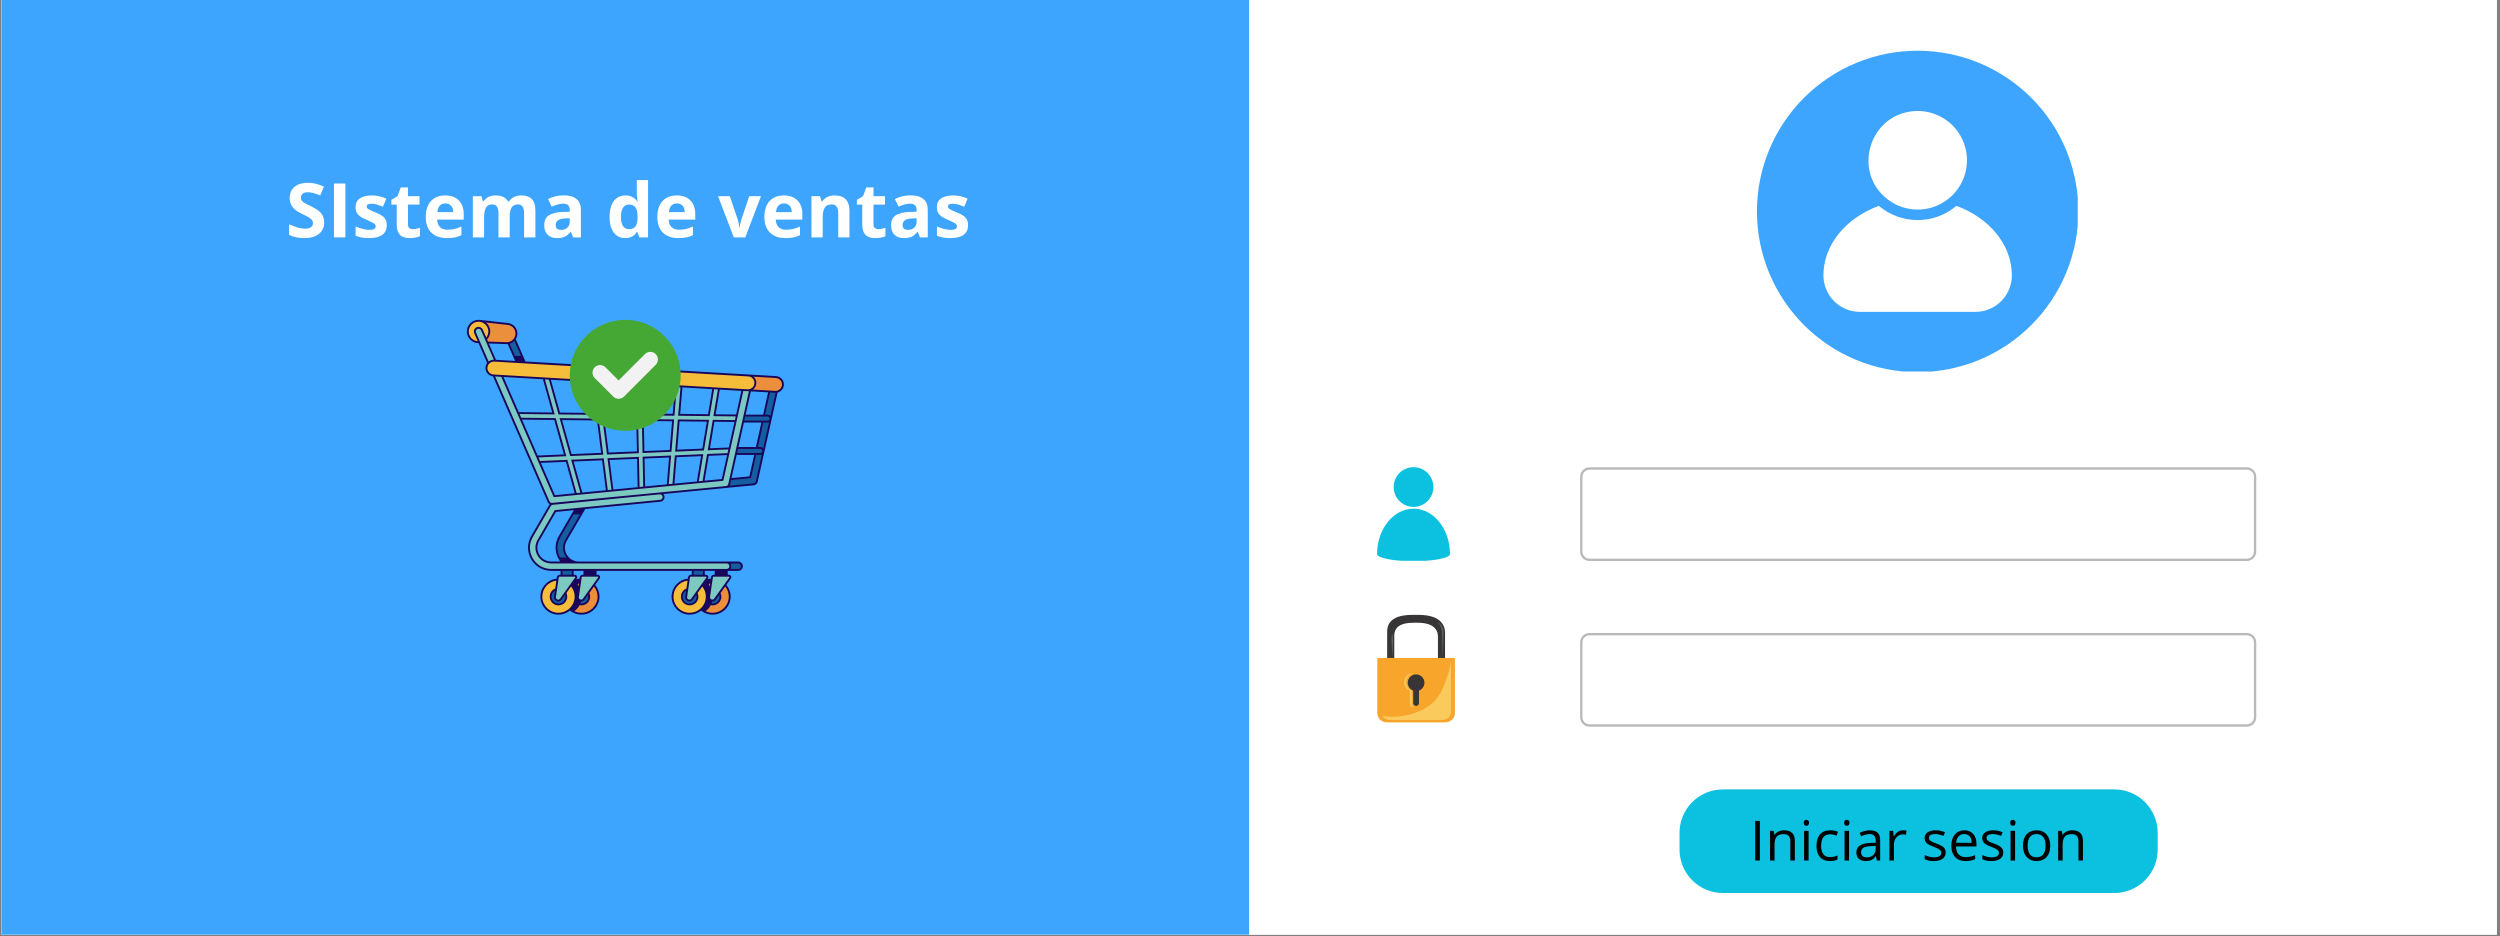 <svg xmlns="http://www.w3.org/2000/svg" xmlns:xlink="http://www.w3.org/1999/xlink" width="1439" zoomAndPan="magnify" viewBox="0 0 1079.25 404.25" height="539" preserveAspectRatio="xMidYMid meet" version="1.0"><rect x="0" y="0" width="1079.25" height="404.25" fill="#808080" stroke="none"/><defs><g/><clipPath id="1974e4324c"><path d="M 0.625 0 L 1077.875 0 L 1077.875 403.5 L 0.625 403.5 Z M 0.625 0 " clip-rule="nonzero"/></clipPath><clipPath id="05824d400f"><path d="M 0.625 0 L 539.25 0 L 539.25 403.5 L 0.625 403.5 Z M 0.625 0 " clip-rule="nonzero"/></clipPath><clipPath id="48467fb3cc"><path d="M 208 138.07 L 338 138.07 L 338 265 L 208 265 Z M 208 138.07 " clip-rule="nonzero"/></clipPath><clipPath id="ed0edbc10e"><path d="M 201.531 138.07 L 327 138.07 L 327 265 L 201.531 265 Z M 201.531 138.07 " clip-rule="nonzero"/></clipPath><clipPath id="21bb3b650b"><path d="M 201.531 138.07 L 338.527 138.07 L 338.527 265.336 L 201.531 265.336 Z M 201.531 138.07 " clip-rule="nonzero"/></clipPath><clipPath id="d2b2b8791d"><path d="M 245.957 138.07 L 293.871 138.07 L 293.871 185.984 L 245.957 185.984 Z M 245.957 138.07 " clip-rule="nonzero"/></clipPath><clipPath id="7b030c78d1"><path d="M 758.465 21.891 L 896.957 21.891 L 896.957 160.383 L 758.465 160.383 Z M 758.465 21.891 " clip-rule="nonzero"/></clipPath><clipPath id="8768ede539"><path d="M 594.488 201.68 L 625.93 201.68 L 625.93 242.105 L 594.488 242.105 Z M 594.488 201.68 " clip-rule="nonzero"/></clipPath><clipPath id="423a9a4716"><path d="M 682 201.75 L 974.812 201.75 L 974.812 242.176 L 682 242.176 Z M 682 201.75 " clip-rule="nonzero"/></clipPath><clipPath id="f3962fe68b"><path d="M 682 273.27 L 974.812 273.27 L 974.812 313.695 L 682 313.695 Z M 682 273.27 " clip-rule="nonzero"/></clipPath><clipPath id="36b2b2da8f"><path d="M 598 265.43 L 624 265.43 L 624 286 L 598 286 Z M 598 265.43 " clip-rule="nonzero"/></clipPath><clipPath id="33f5221a31"><path d="M 594.488 284 L 628.176 284 L 628.176 311.844 L 594.488 311.844 Z M 594.488 284 " clip-rule="nonzero"/></clipPath><clipPath id="85dd67b7bd"><path d="M 725.055 340.793 L 931.516 340.793 L 931.516 385.508 L 725.055 385.508 Z M 725.055 340.793 " clip-rule="nonzero"/></clipPath><clipPath id="eba3fc9461"><path d="M 743.77 340.793 L 912.758 340.793 C 923.094 340.793 931.473 349.172 931.473 359.508 L 931.473 366.793 C 931.473 377.129 923.094 385.508 912.758 385.508 L 743.77 385.508 C 733.434 385.508 725.055 377.129 725.055 366.793 L 725.055 359.508 C 725.055 349.172 733.434 340.793 743.77 340.793 Z M 743.77 340.793 " clip-rule="nonzero"/></clipPath></defs><g clip-path="url(#1974e4324c)"><path fill="#ffffff" d="M 0.625 0 L 1077.875 0 L 1077.875 403.5 L 0.625 403.5 Z M 0.625 0 " fill-opacity="1" fill-rule="nonzero"/><path fill="#ffffff" d="M 0.625 0 L 1077.875 0 L 1077.875 403.5 L 0.625 403.5 Z M 0.625 0 " fill-opacity="1" fill-rule="nonzero"/></g><g clip-path="url(#05824d400f)"><path fill="#3da5fd" d="M 0.625 0 L 539.676 0 L 539.676 403.5 L 0.625 403.5 Z M 0.625 0 " fill-opacity="1" fill-rule="nonzero"/></g><g clip-path="url(#48467fb3cc)"><path fill="#ec8f3c" d="M 248.984 252.777 L 248.777 252.535 L 249.613 251.371 L 250.348 251.668 L 249.988 254.137 L 249.398 253.305 C 249.27 253.125 249.129 252.945 248.984 252.777 Z M 306.035 253.305 L 306.625 254.137 L 306.984 251.668 L 306.25 251.371 L 305.414 252.535 L 305.621 252.777 C 305.766 252.945 305.902 253.125 306.035 253.305 Z M 219.855 139.977 C 219.652 139.926 219.484 139.891 219.309 139.867 L 208.465 138.66 L 209.527 139.531 C 210.605 140.418 211.223 141.719 211.223 143.105 C 211.223 144.273 210.781 145.395 209.973 146.258 L 209.789 146.453 L 210.402 147.859 L 210.66 147.867 C 211.988 147.914 218.629 148.141 218.781 148.141 L 218.789 148.141 C 218.809 148.141 218.828 148.141 218.844 148.141 C 219 148.137 219.156 148.125 219.324 148.105 C 219.473 148.086 219.625 148.055 219.781 148.02 C 220.664 147.801 221.465 147.289 222.035 146.578 C 222.141 146.445 222.238 146.301 222.34 146.141 C 222.449 145.961 222.539 145.793 222.609 145.629 C 222.832 145.105 222.949 144.555 222.949 143.988 C 222.949 142.109 221.676 140.461 219.855 139.977 Z M 313.043 252.523 L 310.594 255.941 L 310.691 256.156 C 310.902 256.605 311.008 257.078 311.008 257.562 C 311.008 259.422 309.488 260.934 307.625 260.934 C 307.395 260.934 307.164 260.91 306.934 260.863 L 306.637 260.801 L 306.492 261.066 C 305.973 262.027 305.234 262.871 304.359 263.512 L 303.812 263.914 L 304.422 264.207 C 305.426 264.691 306.504 264.938 307.625 264.938 C 311.703 264.938 315.02 261.629 315.02 257.562 C 315.02 255.891 314.438 254.246 313.383 252.941 Z M 256.41 252.523 L 253.957 255.941 L 254.059 256.156 C 254.266 256.605 254.371 257.078 254.371 257.562 C 254.371 259.422 252.855 260.934 250.992 260.934 C 250.762 260.934 250.527 260.91 250.301 260.863 L 250.004 260.801 L 249.855 261.066 C 249.336 262.027 248.598 262.871 247.723 263.512 L 247.176 263.914 L 247.785 264.207 C 248.793 264.691 249.871 264.938 250.992 264.938 C 255.066 264.938 258.383 261.629 258.383 257.562 C 258.383 255.891 257.801 254.25 256.746 252.941 Z M 336.711 163.398 C 336.207 163.023 335.609 162.805 334.984 162.77 L 324.172 162.137 L 325.035 162.914 C 325.762 163.57 326.148 164.5 326.09 165.473 C 326.035 166.418 325.562 167.285 324.793 167.852 L 323.887 168.523 L 334.613 169.148 C 334.668 169.152 334.719 169.152 334.773 169.152 C 334.867 169.152 334.953 169.148 335.043 169.141 C 335.219 169.129 335.387 169.102 335.543 169.066 C 335.711 169.023 335.887 168.965 336.059 168.891 C 337.184 168.41 337.926 167.355 337.996 166.145 C 338.059 165.07 337.578 164.043 336.711 163.398 Z M 336.711 163.398 " fill-opacity="1" fill-rule="nonzero"/></g><path fill="#145da0" d="M 242.41 246.023 L 247.223 246.023 L 247.223 248.527 L 242.41 248.527 Z M 244.348 256.676 L 244.121 255.852 L 242.098 258.676 C 241.828 259.047 241.418 259.262 240.973 259.262 C 240.793 259.262 240.609 259.227 240.434 259.156 C 239.824 258.91 239.477 258.309 239.574 257.66 L 240.074 254.234 L 239.332 254.688 C 238.316 255.309 237.711 256.383 237.711 257.562 C 237.711 259.422 239.227 260.934 241.09 260.934 C 242.125 260.934 243.086 260.469 243.738 259.652 C 243.871 259.488 243.984 259.312 244.082 259.125 L 244.102 259.098 L 244.105 259.078 C 244.262 258.77 244.371 258.434 244.426 258.086 L 244.434 258.043 C 244.457 257.867 244.469 257.711 244.469 257.562 C 244.469 257.414 244.457 257.258 244.43 257.055 C 244.41 256.926 244.383 256.797 244.348 256.676 Z M 254.023 255.852 L 251.996 258.676 C 251.73 259.047 251.32 259.262 250.895 259.266 L 250.566 259.242 L 250.477 259.559 C 250.395 259.844 250.305 260.102 250.207 260.344 L 250.004 260.828 L 250.527 260.898 C 250.699 260.926 250.848 260.934 250.992 260.934 C 252.855 260.934 254.371 259.422 254.371 257.562 C 254.371 257.27 254.328 256.973 254.25 256.676 Z M 241.477 241.082 L 245.391 241.082 L 244.871 240.422 C 244.668 240.164 244.484 239.898 244.332 239.629 C 243.172 237.629 243.176 235.238 244.336 233.238 L 251.109 221.617 L 247.402 221.617 L 241.562 231.641 C 239.91 234.496 239.832 237.941 241.363 240.863 Z M 221.781 146.863 C 221.266 147.398 220.613 147.785 219.902 147.984 L 219.449 148.113 L 222.035 154.051 L 225.527 154.051 L 222.203 146.422 Z M 310.66 255.852 L 308.633 258.676 C 308.367 259.043 307.965 259.258 307.523 259.262 L 307.195 259.262 L 307.109 259.559 C 307.027 259.844 306.941 260.098 306.84 260.344 L 306.641 260.828 L 307.164 260.898 C 307.336 260.926 307.484 260.934 307.625 260.934 C 309.488 260.934 311.008 259.422 311.008 257.562 C 311.008 257.273 310.965 256.973 310.883 256.676 Z M 332.84 180.367 L 332.352 179.863 C 332.555 180.094 332.676 180.391 332.676 180.715 C 332.676 181.242 332.359 181.695 331.906 181.898 L 332.555 181.648 L 329.715 194.391 L 329.234 193.867 C 329.418 194.09 329.527 194.375 329.527 194.684 C 329.527 195.207 329.211 195.66 328.762 195.863 L 329.449 195.578 L 326.711 207.863 L 326.691 207.918 C 326.684 207.957 326.668 208 326.652 208.039 C 326.633 208.094 326.613 208.148 326.586 208.199 C 326.566 208.242 326.551 208.273 326.531 208.301 C 326.5 208.355 326.465 208.406 326.426 208.457 L 326.406 208.484 C 326.391 208.508 326.379 208.523 326.367 208.535 C 326.32 208.59 326.27 208.637 326.219 208.684 L 326.172 208.73 L 326.156 208.742 C 326.082 208.805 326.004 208.855 325.926 208.898 L 325.91 208.906 L 325.863 208.926 C 325.793 208.961 325.723 208.992 325.652 209.016 L 325.621 209.023 L 325.551 209.043 C 325.488 209.059 325.422 209.074 325.355 209.082 L 325.328 209.086 L 325.285 209.094 L 314.168 210.168 L 314.613 209.445 C 314.633 209.414 314.648 209.387 314.664 209.355 C 314.688 209.305 314.711 209.25 314.73 209.191 C 314.746 209.156 314.758 209.113 314.77 209.066 C 314.781 209.031 314.789 209.02 314.789 209.004 L 315.27 206.852 L 323.84 206.023 L 326.082 195.973 L 317.695 195.973 L 318.27 193.391 L 326.656 193.391 L 329.195 182.008 L 320.809 182.008 L 321.383 179.426 L 329.77 179.426 L 332.094 169 L 334.613 169.148 C 334.676 169.152 334.738 169.152 334.801 169.152 C 334.801 169.152 334.816 169.152 334.832 169.152 L 335.34 169.152 Z M 331.621 179.445 C 331.543 179.434 331.465 179.426 331.387 179.426 C 331.465 179.426 331.543 179.434 331.621 179.445 Z M 318.688 242.828 L 314.492 242.828 L 314.977 243.477 C 315.184 243.754 315.293 244.082 315.293 244.426 C 315.293 244.766 315.184 245.094 314.977 245.371 L 314.492 246.023 L 318.688 246.023 C 319.57 246.023 320.285 245.305 320.285 244.426 C 320.285 243.543 319.57 242.828 318.688 242.828 Z M 301.062 257.059 C 301.043 256.926 301.016 256.797 300.984 256.676 L 300.758 255.852 L 298.73 258.676 C 298.465 259.047 298.055 259.262 297.609 259.262 C 297.426 259.262 297.246 259.227 297.07 259.156 C 296.461 258.91 296.113 258.309 296.207 257.66 L 296.707 254.234 L 295.965 254.688 C 294.953 255.309 294.348 256.383 294.348 257.562 C 294.348 259.422 295.863 260.934 297.727 260.934 C 298.758 260.934 299.723 260.469 300.355 259.672 L 300.375 259.652 C 300.488 259.508 300.59 259.355 300.68 259.195 L 300.773 259.129 L 300.773 259.016 C 300.914 258.723 301.012 258.41 301.062 258.082 L 301.062 258.07 C 301.094 257.879 301.105 257.719 301.105 257.562 C 301.105 257.414 301.094 257.262 301.07 257.09 Z M 299.043 248.527 L 303.859 248.527 L 303.859 246.023 L 299.043 246.023 Z M 299.043 248.527 " fill-opacity="1" fill-rule="nonzero"/><g clip-path="url(#ed0edbc10e)"><path fill="#f6bd3b" d="M 210.23 145.957 L 209.809 146.496 L 208.055 142.469 C 207.902 142.113 207.621 141.828 207.266 141.664 C 207.164 141.613 207.059 141.578 206.949 141.551 C 206.84 141.527 206.73 141.516 206.625 141.512 L 206.582 141.512 C 206.363 141.512 206.148 141.555 205.949 141.641 C 205.559 141.812 205.254 142.125 205.098 142.52 C 204.941 142.918 204.949 143.352 205.121 143.742 L 206.875 147.77 L 206.191 147.711 C 203.812 147.512 201.953 145.488 201.953 143.105 C 201.953 140.555 204.031 138.48 206.586 138.48 C 206.633 138.48 206.68 138.48 206.727 138.484 L 206.781 138.488 C 206.934 138.496 207.086 138.508 207.227 138.527 C 207.379 138.551 207.527 138.578 207.672 138.613 C 209.762 139.113 211.223 140.961 211.223 143.105 C 211.223 144.148 210.879 145.133 210.23 145.957 Z M 248.328 256.062 C 248.285 255.863 248.234 255.66 248.172 255.453 C 247.895 254.535 247.449 253.691 246.848 252.941 L 246.508 252.523 L 244.059 255.941 L 244.156 256.156 C 244.363 256.605 244.469 257.078 244.469 257.562 C 244.469 258.188 244.293 258.801 243.953 259.344 C 243.867 259.48 243.785 259.598 243.703 259.699 L 243.691 259.711 C 243.617 259.805 243.527 259.898 243.41 260.008 C 242.777 260.605 241.953 260.934 241.09 260.934 C 239.227 260.934 237.711 259.422 237.711 257.562 C 237.711 256.18 238.547 254.949 239.84 254.434 L 240.059 254.348 L 240.664 250.184 L 240.129 250.25 C 236.465 250.73 233.699 253.871 233.699 257.562 C 233.699 261.629 237.016 264.938 241.09 264.938 C 242.777 264.938 244.363 264.383 245.688 263.332 C 245.785 263.254 245.883 263.176 245.977 263.094 L 246.152 263.004 L 246.152 262.93 C 246.211 262.879 246.266 262.824 246.32 262.77 L 246.336 262.754 C 247.191 261.895 247.824 260.828 248.172 259.676 C 248.234 259.465 248.285 259.262 248.328 259.062 C 248.395 258.73 248.441 258.387 248.465 258.035 C 248.477 257.879 248.48 257.723 248.48 257.562 C 248.48 257.406 248.477 257.246 248.465 257.09 C 248.441 256.738 248.395 256.395 248.328 256.062 Z M 304.965 256.062 C 304.922 255.863 304.871 255.66 304.809 255.453 C 304.531 254.535 304.086 253.691 303.48 252.941 L 303.145 252.523 L 300.691 255.941 L 300.793 256.156 C 301 256.605 301.105 257.078 301.105 257.562 C 301.105 258.188 300.93 258.797 300.59 259.34 C 300.512 259.469 300.434 259.582 300.355 259.676 L 300.34 259.688 L 300.316 259.727 C 300.242 259.812 300.156 259.902 300.047 260.008 C 299.414 260.605 298.59 260.934 297.727 260.934 C 295.863 260.934 294.348 259.422 294.348 257.562 C 294.348 256.18 295.184 254.949 296.473 254.434 L 296.691 254.348 L 297.301 250.184 L 296.766 250.25 C 293.102 250.73 290.336 253.871 290.336 257.562 C 290.336 261.629 293.652 264.938 297.727 264.938 C 299.41 264.938 301 264.383 302.32 263.332 L 302.324 263.332 C 302.438 263.242 302.547 263.148 302.652 263.055 C 302.758 262.961 302.859 262.867 302.957 262.77 L 302.969 262.754 C 303.824 261.895 304.461 260.828 304.809 259.676 C 304.871 259.465 304.922 259.262 304.965 259.062 C 305.031 258.73 305.078 258.387 305.102 258.035 C 305.109 257.879 305.117 257.723 305.117 257.562 C 305.117 257.406 305.109 257.246 305.102 257.09 C 305.078 256.738 305.031 256.395 304.965 256.062 Z M 323.082 162.098 L 213.391 155.699 C 213.324 155.695 213.262 155.691 213.199 155.691 C 212.418 155.691 211.664 155.98 211.074 156.5 C 211.055 156.52 211.035 156.539 211 156.574 C 210.867 156.699 210.754 156.824 210.656 156.953 C 210.543 157.098 210.441 157.262 210.355 157.434 C 210.148 157.832 210.031 158.258 210.008 158.703 C 209.922 160.18 210.895 161.551 212.324 161.957 C 212.5 162.008 212.688 162.043 212.879 162.062 L 212.914 162.066 C 212.949 162.07 212.98 162.074 213.016 162.078 L 322.707 168.473 C 322.766 168.477 322.82 168.48 322.879 168.48 C 322.953 168.48 323.023 168.477 323.094 168.473 C 323.262 168.461 323.434 168.438 323.602 168.402 C 323.773 168.363 323.945 168.309 324.117 168.238 C 324.309 168.156 324.488 168.059 324.66 167.945 C 325.496 167.391 326.031 166.465 326.09 165.473 C 326.195 163.715 324.844 162.199 323.082 162.098 Z M 323.082 162.098 " fill-opacity="1" fill-rule="nonzero"/></g><path fill="#7bc9c0" d="M 213.195 155.695 C 212.461 155.699 211.77 155.941 211.195 156.402 L 210.781 156.738 L 205.121 143.742 C 204.949 143.352 204.941 142.918 205.098 142.52 C 205.254 142.125 205.559 141.812 205.949 141.641 C 206.152 141.555 206.367 141.508 206.586 141.508 C 206.766 141.508 206.949 141.543 207.129 141.605 C 207.328 141.676 207.504 141.781 207.656 141.922 C 207.832 142.074 207.965 142.262 208.055 142.469 L 213.816 155.695 Z M 248.094 248.527 L 241.625 248.527 C 241.215 248.527 240.863 248.832 240.801 249.238 L 239.574 257.66 C 239.465 258.41 239.926 258.953 240.434 259.156 C 240.605 259.227 240.793 259.262 240.977 259.262 C 241.426 259.262 241.824 259.055 242.098 258.676 L 248.629 249.566 C 248.777 249.363 248.797 249.109 248.68 248.883 C 248.566 248.66 248.348 248.527 248.094 248.527 Z M 257.996 248.527 L 251.527 248.527 C 251.117 248.527 250.762 248.832 250.703 249.238 L 249.473 257.66 C 249.398 258.188 249.598 258.668 250.023 258.98 C 250.125 259.055 250.23 259.113 250.336 259.156 C 250.402 259.184 250.473 259.207 250.555 259.223 C 250.66 259.246 250.77 259.262 250.875 259.262 C 250.961 259.262 251.047 259.254 251.129 259.238 C 251.48 259.172 251.781 258.977 251.996 258.676 L 258.531 249.566 C 258.68 249.363 258.695 249.109 258.582 248.883 C 258.469 248.66 258.246 248.527 257.996 248.527 Z M 313.84 210.129 L 313.656 209.762 L 313.809 210.141 C 313.781 210.152 313.754 210.164 313.727 210.172 L 313.629 210.199 C 313.566 210.215 313.5 210.227 313.434 210.238 L 313.406 210.242 L 313.363 210.25 L 284.93 213 L 284.965 213 C 285.75 213.055 286.379 213.656 286.453 214.434 C 286.496 214.859 286.371 215.273 286.098 215.605 C 285.828 215.934 285.441 216.137 285.016 216.18 L 239.746 220.621 L 232.43 233.238 C 231.27 235.238 231.27 237.629 232.426 239.629 C 233.582 241.633 235.656 242.828 237.973 242.828 L 313.691 242.828 C 314.574 242.828 315.293 243.543 315.293 244.426 C 315.293 245.305 314.574 246.023 313.691 246.023 L 237.973 246.023 C 234.5 246.023 231.387 244.23 229.652 241.227 C 227.918 238.223 227.918 234.641 229.66 231.641 L 237.406 218.281 L 237.422 218.258 C 237.434 218.242 237.445 218.23 237.465 218.203 C 237.496 218.152 237.523 218.113 237.555 218.074 C 237.582 218.047 237.605 218.02 237.633 217.996 L 237.684 217.949 C 237.719 217.914 237.746 217.887 237.777 217.859 C 237.812 217.836 237.844 217.812 237.879 217.793 L 237.926 217.762 C 237.973 217.73 238.008 217.711 238.039 217.691 C 238.074 217.676 238.109 217.66 238.145 217.648 L 238.215 217.621 C 238.258 217.602 238.293 217.59 238.332 217.578 C 238.371 217.566 238.41 217.559 238.477 217.547 L 238.504 217.543 C 238.52 217.539 238.531 217.535 238.551 217.531 L 238.582 217.523 L 268.977 214.543 L 238.445 217.496 C 238.41 217.5 238.379 217.5 238.344 217.504 L 238.273 217.504 C 238.195 217.504 238.113 217.496 238.02 217.48 L 237.938 217.461 C 237.879 217.445 237.82 217.43 237.762 217.41 C 237.727 217.398 237.699 217.387 237.676 217.379 C 237.613 217.352 237.551 217.32 237.496 217.289 L 237.457 217.27 L 237.441 217.258 C 237.367 217.211 237.297 217.16 237.23 217.102 L 237.203 217.074 C 237.141 217.012 237.09 216.961 237.047 216.906 C 237.039 216.895 237.023 216.875 237.004 216.848 C 236.961 216.785 236.93 216.738 236.898 216.688 C 236.883 216.656 236.867 216.625 236.852 216.594 L 236.84 216.574 L 236.824 216.543 L 213.105 162.082 L 216.688 162.293 L 232.652 198.949 L 231.836 197.074 L 243.961 196.566 L 239.598 180.902 L 224.723 180.738 L 223.668 178.312 L 238.922 178.48 L 234.703 163.344 L 237.25 163.492 L 241.438 178.512 L 257.781 178.691 L 255.984 164.582 L 258.441 164.727 L 260.223 178.719 L 275.035 178.883 L 274.762 165.68 L 277.184 165.82 L 277.453 178.906 L 290.777 179.055 L 291.809 166.672 L 294.223 166.812 L 293.199 179.082 L 306.016 179.223 L 307.949 167.613 L 310.375 167.754 L 308.461 179.25 L 318.117 179.359 L 320.57 168.352 L 322.707 168.473 C 322.77 168.477 322.836 168.48 322.898 168.48 C 322.918 168.48 322.938 168.477 322.961 168.477 L 323.023 168.473 C 323.109 168.469 323.191 168.465 323.273 168.457 L 323.84 168.387 L 323.711 168.984 L 314.785 209.02 L 314.77 209.074 C 314.758 209.113 314.746 209.156 314.73 209.191 C 314.711 209.25 314.688 209.305 314.664 209.352 C 314.641 209.395 314.625 209.426 314.609 209.457 C 314.578 209.512 314.543 209.562 314.504 209.613 L 314.484 209.637 C 314.469 209.664 314.457 209.68 314.445 209.691 C 314.398 209.746 314.348 209.793 314.293 209.84 L 314.25 209.887 L 314.234 209.898 C 314.16 209.957 314.078 210.012 314.004 210.051 L 313.984 210.062 L 313.938 210.086 C 313.906 210.102 313.871 210.113 313.84 210.129 Z M 317.582 181.766 L 308.059 181.66 L 306.012 193.957 L 314.949 193.578 Z M 314.406 196.016 L 305.605 196.387 L 303.676 207.977 L 301.672 208.172 L 311.918 207.18 Z M 301.184 208.219 L 303.137 196.492 L 291.715 196.973 L 290.691 209.23 L 288.246 209.469 L 289.277 197.074 L 277.84 197.555 L 278.102 210.449 Z M 262.023 212.008 L 260.277 198.293 L 247.105 198.848 L 251.07 213.066 Z M 242.113 180.93 L 246.441 196.461 L 259.973 195.891 L 258.09 181.105 Z M 260.531 181.133 L 262.395 195.789 L 275.371 195.246 L 275.086 181.293 Z M 262.258 211.984 L 275.691 210.684 L 275.422 197.656 L 262.703 198.191 L 264.43 211.773 Z M 277.504 181.32 L 277.789 195.145 L 289.48 194.652 L 290.578 181.465 Z M 293 181.492 L 291.914 194.547 L 303.543 194.059 L 305.613 181.633 Z M 232.867 199.445 L 239.297 214.203 L 249.508 213.219 L 248.625 213.301 L 244.629 198.953 Z M 314.633 248.527 L 308.16 248.527 C 307.75 248.527 307.398 248.832 307.34 249.238 L 306.109 257.66 C 306.031 258.188 306.23 258.668 306.656 258.98 C 306.758 259.055 306.863 259.113 306.973 259.156 C 307.039 259.184 307.109 259.207 307.191 259.223 C 307.297 259.246 307.406 259.262 307.512 259.262 C 307.598 259.262 307.684 259.254 307.766 259.238 C 308.113 259.172 308.414 258.977 308.633 258.676 L 315.168 249.566 C 315.312 249.363 315.332 249.109 315.219 248.883 C 315.102 248.66 314.883 248.527 314.633 248.527 Z M 304.73 248.527 L 298.262 248.527 C 297.852 248.527 297.496 248.832 297.438 249.238 L 296.207 257.66 C 296.098 258.41 296.562 258.953 297.07 259.156 C 297.242 259.227 297.426 259.262 297.609 259.262 C 298.062 259.262 298.461 259.055 298.73 258.676 L 305.266 249.566 C 305.414 249.363 305.43 249.109 305.316 248.883 C 305.203 248.66 304.98 248.527 304.73 248.527 Z M 304.73 248.527 " fill-opacity="1" fill-rule="nonzero"/><g clip-path="url(#21bb3b650b)"><path fill="#19055b" d="M 335.012 162.363 L 226.844 156.055 L 225.902 153.891 L 222.648 146.414 C 223.094 145.711 223.355 144.879 223.355 143.988 C 223.355 141.699 221.641 139.754 219.367 139.465 C 219.363 139.465 219.359 139.465 219.359 139.465 L 207.242 138.113 C 207.23 138.113 207.219 138.113 207.203 138.113 C 207.004 138.09 206.797 138.07 206.586 138.07 C 203.805 138.07 201.543 140.328 201.543 143.105 C 201.543 145.883 203.805 148.141 206.586 148.141 C 206.59 148.141 206.59 148.141 206.59 148.141 L 210.324 156.715 C 209.895 157.277 209.641 157.957 209.602 158.676 C 209.488 160.605 210.922 162.266 212.828 162.465 L 236.449 216.707 C 236.461 216.727 236.473 216.75 236.48 216.77 C 236.5 216.809 236.523 216.848 236.543 216.887 C 236.578 216.949 236.617 217.012 236.668 217.082 C 236.688 217.109 236.707 217.137 236.73 217.16 C 236.785 217.23 236.844 217.293 236.91 217.359 C 236.926 217.375 236.941 217.391 236.957 217.402 C 237.039 217.477 237.129 217.543 237.223 217.602 C 237.242 217.613 237.262 217.625 237.293 217.641 C 237.316 217.656 237.348 217.668 237.371 217.68 L 237.359 217.695 C 237.32 217.73 237.281 217.77 237.246 217.809 C 237.199 217.863 237.16 217.922 237.121 217.977 L 237.453 218.219 L 237.102 218.008 C 237.078 218.039 237.055 218.07 237.031 218.105 L 229.305 231.434 C 227.492 234.562 227.488 238.301 229.301 241.43 C 231.109 244.562 234.352 246.43 237.973 246.43 L 242 246.43 L 242 248.121 L 241.625 248.121 C 241.016 248.121 240.488 248.574 240.398 249.18 L 240.305 249.82 C 236.371 250.215 233.293 253.535 233.293 257.562 C 233.293 261.855 236.789 265.348 241.09 265.348 C 242.969 265.348 244.695 264.68 246.039 263.574 C 246.066 263.594 246.094 263.613 246.121 263.633 C 246.137 263.648 246.152 263.66 246.168 263.672 C 246.273 263.758 246.383 263.836 246.496 263.918 C 246.52 263.934 246.543 263.953 246.57 263.969 C 246.699 264.059 246.832 264.145 246.965 264.227 C 246.965 264.227 246.969 264.227 246.969 264.227 C 248.145 264.938 249.52 265.348 250.992 265.348 C 255.293 265.348 258.789 261.855 258.789 257.562 C 258.789 255.637 258.086 253.875 256.918 252.516 L 258.863 249.805 C 259.098 249.48 259.129 249.055 258.945 248.699 C 258.762 248.34 258.398 248.121 257.996 248.121 L 257.531 248.121 L 257.531 246.43 L 298.637 246.43 L 298.637 248.121 L 298.262 248.121 C 297.648 248.121 297.121 248.574 297.035 249.18 L 296.941 249.82 C 293.008 250.215 289.926 253.535 289.926 257.562 C 289.926 261.855 293.426 265.348 297.727 265.348 C 299.605 265.348 301.328 264.68 302.676 263.574 C 302.703 263.594 302.73 263.613 302.758 263.633 C 302.77 263.648 302.789 263.66 302.805 263.672 C 302.91 263.758 303.02 263.836 303.133 263.918 C 303.156 263.934 303.18 263.953 303.207 263.969 C 303.336 264.059 303.465 264.145 303.602 264.227 C 303.602 264.227 303.602 264.227 303.605 264.227 C 304.781 264.938 306.156 265.348 307.625 265.348 C 311.926 265.348 315.426 261.855 315.426 257.562 C 315.426 255.637 314.719 253.875 313.555 252.516 L 315.5 249.805 C 315.734 249.48 315.766 249.055 315.582 248.699 C 315.398 248.34 315.031 248.121 314.633 248.121 L 314.168 248.121 L 314.168 246.43 L 318.688 246.43 C 319.793 246.43 320.695 245.531 320.695 244.426 C 320.695 243.32 319.793 242.422 318.688 242.422 L 249.879 242.422 C 249.879 242.422 249.879 242.422 249.875 242.422 C 249.703 242.422 249.531 242.41 249.359 242.395 C 249.316 242.395 249.273 242.387 249.234 242.383 C 249.074 242.367 248.914 242.348 248.758 242.316 C 248.746 242.316 248.738 242.312 248.727 242.312 C 248.551 242.277 248.375 242.234 248.203 242.188 C 248.188 242.18 248.168 242.176 248.152 242.172 C 247.262 241.906 246.441 241.438 245.758 240.785 C 245.754 240.785 245.754 240.785 245.754 240.781 C 245.34 240.391 244.98 239.938 244.684 239.426 C 243.602 237.555 243.602 235.316 244.688 233.445 L 251.461 221.824 L 252.082 220.758 L 252.664 219.762 L 285.059 216.586 C 285.59 216.531 286.074 216.277 286.414 215.863 C 286.754 215.449 286.914 214.926 286.859 214.395 C 286.816 213.961 286.637 213.574 286.367 213.27 L 313.422 210.652 C 313.438 210.648 313.453 210.648 313.465 210.645 L 325.348 209.496 C 325.375 209.492 325.402 209.488 325.406 209.484 C 325.492 209.473 325.574 209.457 325.684 209.43 C 325.715 209.422 325.746 209.414 325.777 209.402 C 325.863 209.375 325.945 209.34 326.043 209.293 C 326.07 209.281 326.094 209.27 326.117 209.258 C 326.223 209.203 326.32 209.133 326.414 209.059 C 326.438 209.039 326.461 209.02 326.492 208.984 C 326.559 208.93 326.621 208.867 326.68 208.801 C 326.699 208.773 326.719 208.75 326.754 208.703 C 326.801 208.641 326.848 208.574 326.887 208.508 C 326.91 208.465 326.93 208.422 326.953 208.375 C 326.984 208.312 327.012 208.246 327.039 208.18 C 327.055 208.125 327.074 208.074 327.086 208.023 C 327.098 207.992 327.105 207.965 327.113 207.938 L 335.691 169.445 C 337.18 169.066 338.309 167.766 338.402 166.168 C 338.52 164.184 336.996 162.477 335.012 162.363 Z M 335.898 168.52 C 335.754 168.582 335.602 168.633 335.445 168.668 C 335.305 168.703 335.16 168.723 335.016 168.734 C 334.891 168.746 334.766 168.75 334.637 168.742 L 332.594 168.621 L 332.184 168.598 L 331.77 168.574 L 325.035 168.18 C 325.871 167.566 326.434 166.602 326.496 165.496 C 326.562 164.363 326.094 163.32 325.309 162.613 L 333.457 163.086 L 334.961 163.176 C 335.527 163.207 336.043 163.41 336.465 163.723 C 337.195 164.266 337.645 165.148 337.59 166.121 C 337.523 167.203 336.84 168.113 335.898 168.52 Z M 326.301 207.809 C 326.289 207.84 326.281 207.871 326.27 207.902 C 326.254 207.941 326.238 207.98 326.219 208.02 C 326.207 208.047 326.195 208.07 326.18 208.098 C 326.156 208.137 326.129 208.176 326.102 208.211 L 326.078 208.242 C 326.07 208.254 326.062 208.266 326.059 208.273 C 326.023 208.312 325.984 208.348 325.945 208.383 L 325.902 208.426 C 325.844 208.473 325.785 208.512 325.734 208.539 C 325.715 208.547 325.695 208.555 325.68 208.562 C 325.629 208.59 325.578 208.613 325.523 208.629 L 325.453 208.648 C 325.402 208.66 325.352 208.672 325.305 208.676 C 325.285 208.68 325.266 208.684 325.246 208.688 L 314.945 209.684 C 314.953 209.676 314.957 209.672 314.961 209.664 C 314.984 209.621 315.008 209.578 315.031 209.531 C 315.062 209.469 315.09 209.402 315.113 209.332 C 315.133 209.281 315.148 209.23 315.164 209.176 C 315.172 209.148 315.184 209.121 315.188 209.094 L 315.605 207.23 L 323.883 206.43 C 324.059 206.41 324.203 206.285 324.238 206.109 L 326.41 196.383 L 328.23 196.383 C 328.461 196.383 328.68 196.336 328.879 196.254 L 326.316 207.75 C 326.312 207.77 326.305 207.789 326.301 207.809 Z M 302.098 210.93 L 301.195 211.016 L 290.523 212.051 L 289.617 212.137 L 289.262 212.172 L 288.367 212.258 L 284.938 212.59 L 278.129 213.25 L 277.223 213.336 L 276.891 213.367 L 275.965 213.457 L 269.008 214.129 L 264.621 214.555 L 263.699 214.645 L 262.469 214.762 L 251.48 215.828 L 250.586 215.914 L 250.227 215.949 L 249.316 216.035 L 238.406 217.09 C 238.363 217.094 238.324 217.094 238.281 217.098 C 238.223 217.098 238.164 217.09 238.09 217.078 L 238.027 217.062 C 237.984 217.055 237.941 217.043 237.898 217.027 C 237.875 217.02 237.852 217.012 237.832 217 C 237.785 216.98 237.742 216.961 237.699 216.938 C 237.695 216.934 237.664 216.918 237.656 216.914 C 237.602 216.879 237.547 216.84 237.504 216.797 C 237.5 216.793 237.477 216.77 237.473 216.766 C 237.434 216.73 237.398 216.691 237.367 216.652 C 237.355 216.637 237.344 216.625 237.324 216.594 C 237.301 216.562 237.277 216.523 237.254 216.488 C 237.242 216.465 237.23 216.441 237.219 216.418 C 237.215 216.41 237.203 216.391 237.199 216.383 L 229.98 199.805 L 229.613 198.965 L 229.469 198.633 L 229.109 197.809 L 221.781 180.98 L 221.414 180.141 L 221.285 179.84 L 220.914 178.984 L 213.746 162.527 L 216.414 162.684 L 223.039 177.898 L 223.398 178.719 L 224.098 180.324 L 224.273 180.734 L 224.453 181.141 L 231.227 196.695 L 231.398 197.094 L 231.574 197.492 L 232.258 199.062 L 232.434 199.465 L 232.605 199.863 L 238.922 214.367 C 238.992 214.527 239.164 214.625 239.336 214.609 L 248.324 213.742 L 248.738 213.699 L 249.152 213.66 L 250.77 213.504 L 251.18 213.465 L 251.594 213.426 L 261.668 212.449 L 262.48 212.371 L 264.074 212.215 L 264.887 212.137 L 275.293 211.133 L 275.699 211.094 L 276.105 211.051 L 277.703 210.898 L 278.113 210.859 L 278.52 210.82 L 287.801 209.922 L 288.215 209.883 L 288.625 209.84 L 290.246 209.684 L 290.66 209.645 L 291.07 209.605 L 300.695 208.672 L 301.113 208.633 L 301.535 208.594 L 303.184 208.434 L 303.605 208.391 L 304.027 208.352 L 311.957 207.586 C 312.133 207.566 312.277 207.438 312.316 207.266 L 314.734 196.41 L 314.828 196 L 314.918 195.586 L 314.977 195.32 L 315.277 193.973 L 315.371 193.562 L 315.398 193.438 L 315.461 193.152 L 317.91 182.176 L 318.09 181.363 L 318.105 181.293 L 318.445 179.77 L 318.5 179.516 L 318.535 179.363 L 318.625 178.957 L 320.895 168.777 L 322.684 168.883 C 322.754 168.887 322.828 168.887 322.898 168.887 C 322.945 168.887 322.992 168.883 323.043 168.879 C 323.137 168.875 323.227 168.871 323.32 168.859 L 323.312 168.895 L 321.055 179.016 L 320.965 179.426 L 320.887 179.777 L 320.875 179.832 L 320.684 180.684 L 320.613 180.992 L 320.48 181.602 L 320.414 181.895 L 320.391 182.008 L 320.297 182.418 L 317.941 192.98 L 317.852 193.391 L 317.762 193.797 L 317.73 193.93 L 317.531 194.832 L 317.457 195.168 L 317.367 195.566 L 317.277 195.973 L 317.262 196.047 L 317.184 196.383 L 314.938 206.477 L 314.75 207.312 L 314.395 208.906 C 314.387 208.926 314.383 208.945 314.375 208.965 C 314.367 208.996 314.355 209.027 314.348 209.059 C 314.332 209.098 314.316 209.137 314.297 209.176 C 314.281 209.203 314.27 209.227 314.254 209.254 C 314.23 209.293 314.207 209.332 314.18 209.367 L 314.156 209.398 C 314.148 209.406 314.141 209.418 314.133 209.43 C 314.098 209.469 314.062 209.504 314.02 209.539 L 313.977 209.582 C 313.922 209.625 313.859 209.668 313.809 209.695 C 313.789 209.703 313.773 209.711 313.754 209.719 C 313.727 209.734 313.695 209.746 313.664 209.758 C 313.641 209.766 313.621 209.777 313.602 209.785 L 313.527 209.805 C 313.48 209.816 313.43 209.828 313.379 209.832 C 313.359 209.836 313.344 209.84 313.324 209.844 L 313.223 209.852 L 312.797 209.895 L 303.355 210.809 L 302.445 210.895 Z M 210.414 158.727 C 210.438 158.332 210.543 157.957 210.719 157.617 C 210.793 157.473 210.879 157.332 210.98 157.199 C 211.07 157.082 211.172 156.973 211.281 156.871 C 211.305 156.848 211.324 156.824 211.348 156.805 C 211.863 156.348 212.516 156.102 213.199 156.102 C 213.254 156.102 213.309 156.102 213.367 156.105 L 213.555 156.117 L 214.012 156.145 L 214.469 156.168 L 222.723 156.652 L 222.965 156.664 L 223.18 156.676 L 223.637 156.703 L 223.676 156.707 L 224.941 156.781 L 226.305 156.859 L 227.219 156.914 L 323.059 162.504 C 324.594 162.594 325.773 163.914 325.684 165.449 C 325.629 166.355 325.145 167.137 324.434 167.609 C 324.285 167.707 324.129 167.793 323.961 167.859 C 323.816 167.922 323.664 167.969 323.512 168.004 C 323.367 168.035 323.223 168.059 323.07 168.066 C 322.961 168.074 322.848 168.074 322.73 168.066 L 321.074 167.973 L 320.66 167.945 L 320.25 167.922 L 310.746 167.367 L 310.316 167.344 L 309.867 167.316 L 308.5 167.238 L 308.055 167.211 L 307.625 167.188 L 294.602 166.426 L 294.172 166.402 L 293.723 166.375 L 292.355 166.297 L 291.91 166.27 L 291.484 166.246 L 277.559 165.434 L 277.129 165.406 L 276.68 165.383 L 275.312 165.301 L 274.863 165.277 L 274.438 165.25 L 258.793 164.34 L 258.371 164.312 L 257.922 164.289 L 256.555 164.207 L 256.105 164.184 L 255.676 164.156 L 237.566 163.102 L 237.133 163.074 L 236.684 163.051 L 235.316 162.969 L 234.871 162.945 L 234.438 162.918 L 223.422 162.277 L 222.695 162.234 L 216.961 161.898 L 216.508 161.871 L 216.051 161.848 L 213.379 161.691 L 213.039 161.672 C 213 161.668 212.961 161.66 212.922 161.656 C 212.754 161.641 212.594 161.609 212.438 161.566 C 211.207 161.215 210.336 160.051 210.414 158.727 Z M 207.445 148.062 L 207.312 147.754 L 207.277 147.676 L 207.133 147.34 L 207.086 147.238 L 206.727 146.414 L 206.367 145.586 L 205.492 143.578 C 205.367 143.289 205.359 142.965 205.477 142.668 C 205.594 142.375 205.82 142.141 206.113 142.016 C 206.266 141.949 206.426 141.914 206.586 141.914 C 206.727 141.914 206.859 141.941 206.992 141.988 C 207.137 142.043 207.27 142.121 207.387 142.223 C 207.508 142.332 207.609 142.469 207.68 142.633 L 209.297 146.34 L 209.465 146.73 L 209.633 147.109 L 209.77 147.43 L 209.953 147.844 L 210.133 148.258 L 213.195 155.289 C 212.371 155.289 211.582 155.57 210.941 156.086 L 207.492 148.168 Z M 206.586 138.887 C 206.648 138.887 206.707 138.895 206.766 138.895 C 206.902 138.902 207.039 138.914 207.172 138.93 C 207.309 138.949 207.445 138.977 207.574 139.008 C 209.43 139.453 210.816 141.121 210.816 143.105 C 210.816 144.086 210.477 144.988 209.91 145.707 L 208.43 142.309 C 208.227 141.844 207.867 141.492 207.441 141.293 C 207.312 141.234 207.18 141.188 207.039 141.156 C 206.906 141.125 206.77 141.105 206.633 141.105 C 206.352 141.098 206.062 141.148 205.785 141.266 C 205.293 141.48 204.914 141.871 204.719 142.371 C 204.523 142.867 204.531 143.414 204.746 143.906 L 206.227 147.309 C 204.062 147.121 202.359 145.309 202.359 143.105 C 202.359 140.777 204.258 138.887 206.586 138.887 Z M 217.734 140.102 L 219.266 140.273 C 219.43 140.293 219.59 140.328 219.75 140.371 C 221.367 140.801 222.539 142.273 222.539 143.988 C 222.539 144.512 222.43 145.012 222.234 145.465 C 222.164 145.629 222.082 145.781 221.988 145.93 C 221.906 146.066 221.816 146.199 221.715 146.324 C 221.207 146.957 220.496 147.422 219.684 147.625 C 219.547 147.656 219.41 147.684 219.27 147.699 C 219.129 147.719 218.984 147.73 218.84 147.734 C 218.824 147.734 218.805 147.734 218.789 147.734 C 218.676 147.734 214.523 147.594 210.676 147.461 L 210.27 146.535 C 211.113 145.633 211.633 144.43 211.633 143.105 C 211.633 141.543 210.914 140.141 209.785 139.219 Z M 317.254 181.352 L 307.715 181.246 L 305.523 194.383 L 314.434 194.008 L 314.074 195.621 L 305.258 195.992 L 303.324 207.602 L 301.676 207.762 L 303.621 196.062 L 291.336 196.578 L 290.316 208.859 L 288.695 209.016 L 289.723 196.648 L 277.422 197.164 L 277.688 210.082 L 276.09 210.234 L 275.82 197.23 L 262.242 197.805 L 263.973 211.406 L 262.379 211.562 L 260.637 197.871 L 246.574 198.461 L 250.547 212.707 L 248.93 212.863 L 244.934 198.531 L 233.133 199.027 L 232.449 197.457 L 244.492 196.949 L 239.906 180.5 L 224.992 180.332 L 224.293 178.727 L 239.461 178.895 L 235.246 163.781 L 236.938 163.879 L 241.125 178.914 L 258.246 179.102 L 256.453 165.02 L 258.078 165.113 L 259.863 179.121 L 275.453 179.293 L 275.18 166.109 L 276.785 166.203 L 277.055 179.312 L 291.152 179.469 L 292.184 167.102 L 293.781 167.195 L 292.758 179.484 L 306.359 179.637 L 308.289 168.043 L 309.898 168.137 L 307.98 179.652 L 317.609 179.758 Z M 306.496 193.527 L 308.402 182.07 L 317.074 182.164 L 314.617 193.188 Z M 305.953 196.781 L 313.891 196.445 L 311.582 206.801 L 304.164 207.52 Z M 292.09 197.363 L 302.652 196.918 L 300.832 207.844 L 291.141 208.781 Z M 278.254 197.945 L 288.836 197.5 L 287.871 209.098 L 278.504 210.004 Z M 263.164 198.578 L 275.023 198.082 L 275.273 210.316 L 264.785 211.328 Z M 247.637 199.234 L 259.922 198.715 L 261.566 211.641 L 251.371 212.629 Z M 244.32 199.371 L 248.102 212.945 L 239.555 213.77 L 233.48 199.828 Z M 239.285 181.305 L 243.43 196.18 L 232.098 196.656 L 225.348 181.152 Z M 255.625 164.969 L 257.316 178.277 L 241.75 178.105 L 237.797 163.93 Z M 274.617 178.469 L 260.582 178.312 L 258.906 165.16 L 274.363 166.062 Z M 291.367 167.055 L 290.402 178.645 L 277.855 178.504 L 277.602 166.25 Z M 307.473 167.992 L 305.668 178.812 L 293.645 178.68 L 294.594 167.242 Z M 234.391 163.73 C 234.402 163.77 234.41 163.809 234.418 163.848 L 238.383 178.07 L 223.934 177.91 L 217.328 162.738 Z M 308.941 178.848 L 310.719 168.184 L 320.07 168.73 L 317.793 178.945 Z M 325.574 196.383 L 323.508 205.645 L 315.789 206.391 L 318.023 196.383 Z M 318.203 195.566 L 318.598 193.797 L 328.23 193.797 C 328.719 193.797 329.117 194.191 329.117 194.684 C 329.117 195.172 328.719 195.566 328.23 195.566 Z M 318.781 192.98 L 321.133 182.418 L 328.684 182.418 L 326.332 192.98 Z M 321.316 181.602 L 321.711 179.832 L 331.379 179.832 C 331.871 179.832 332.266 180.227 332.266 180.715 C 332.266 181.207 331.871 181.602 331.379 181.602 Z M 321.891 179.016 L 324.137 168.945 L 331.59 169.379 L 329.441 179.016 Z M 222.359 155.812 L 214.102 155.332 L 211.035 148.289 C 214.613 148.41 218.73 148.551 218.781 148.551 C 218.918 148.551 219.055 148.543 219.188 148.531 Z M 222.305 153.645 L 220.012 148.379 C 220.809 148.156 221.516 147.727 222.074 147.145 L 224.906 153.645 Z M 329.484 193.535 C 329.176 193.195 328.727 192.98 328.23 192.98 L 327.168 192.98 L 329.52 182.418 L 331.379 182.418 C 331.594 182.418 331.801 182.375 331.988 182.301 Z M 332.605 179.539 C 332.297 179.219 331.863 179.016 331.379 179.016 L 330.277 179.016 L 332.414 169.426 L 334.59 169.555 C 334.66 169.559 334.73 169.559 334.801 169.559 C 334.812 169.559 334.82 169.559 334.832 169.559 Z M 237.746 218.508 C 237.762 218.488 237.777 218.469 237.801 218.43 C 237.824 218.398 237.844 218.367 237.867 218.34 C 237.883 218.32 237.902 218.301 237.922 218.285 L 237.949 218.258 C 237.949 218.258 237.969 218.238 237.969 218.238 C 237.988 218.219 238.012 218.199 238.035 218.18 C 238.055 218.16 238.078 218.148 238.102 218.133 L 238.148 218.102 C 238.176 218.086 238.203 218.066 238.227 218.055 C 238.254 218.043 238.277 218.031 238.305 218.023 L 238.367 217.996 C 238.391 217.988 238.414 217.977 238.441 217.969 C 238.477 217.961 238.512 217.953 238.574 217.945 C 238.598 217.941 238.621 217.934 238.656 217.926 L 249.738 216.84 L 250.227 216.793 L 269.043 214.945 L 284.938 213.406 C 285.508 213.445 285.988 213.887 286.047 214.473 C 286.078 214.789 285.984 215.102 285.781 215.344 C 285.582 215.59 285.293 215.742 284.977 215.773 L 252.27 218.98 L 251.93 219.016 L 249.238 219.281 L 248.738 219.328 L 248.445 219.359 L 248.234 219.379 L 239.707 220.215 C 239.574 220.227 239.457 220.301 239.391 220.418 L 232.078 233.035 C 230.844 235.164 230.84 237.703 232.074 239.836 C 233.305 241.965 235.508 243.234 237.973 243.234 L 313.691 243.234 C 314.348 243.234 314.883 243.77 314.883 244.426 C 314.883 245.082 314.348 245.617 313.691 245.617 L 237.973 245.617 C 234.648 245.617 231.668 243.898 230.008 241.023 C 228.344 238.148 228.348 234.715 230.012 231.844 Z M 243.977 239.836 C 244.148 240.133 244.344 240.41 244.551 240.672 L 241.723 240.672 C 240.258 237.871 240.316 234.602 241.918 231.844 L 247.637 222.023 L 250.398 222.023 L 243.98 233.035 C 242.75 235.164 242.746 237.703 243.977 239.836 Z M 247.051 221.414 L 241.211 231.434 C 239.426 234.512 239.398 238.176 241.121 241.273 L 241.148 241.328 C 241.16 241.352 241.176 241.375 241.188 241.402 C 241.195 241.41 241.199 241.422 241.203 241.43 C 241.207 241.438 241.211 241.441 241.215 241.445 C 241.309 241.613 241.41 241.773 241.516 241.934 C 241.562 242 241.605 242.066 241.652 242.133 C 241.719 242.227 241.785 242.32 241.852 242.41 C 241.855 242.414 241.855 242.418 241.859 242.422 L 237.973 242.422 C 235.805 242.422 233.863 241.301 232.781 239.426 C 231.695 237.555 231.699 235.316 232.785 233.441 L 239.996 221.004 L 247.73 220.246 Z M 318.688 243.234 C 319.344 243.234 319.879 243.77 319.879 244.426 C 319.879 245.082 319.344 245.617 318.688 245.617 L 315.305 245.617 C 315.551 245.281 315.699 244.871 315.699 244.426 C 315.699 243.98 315.551 243.57 315.305 243.234 Z M 314.855 249.07 C 314.875 249.113 314.914 249.219 314.836 249.332 L 312.98 251.914 L 312.742 252.246 L 312.504 252.582 L 310.602 255.23 L 310.102 255.926 L 308.301 258.438 C 308.129 258.68 307.91 258.797 307.691 258.836 C 307.551 258.863 307.41 258.855 307.281 258.828 C 307.227 258.812 307.172 258.797 307.125 258.777 C 307.047 258.75 306.973 258.707 306.898 258.652 C 306.648 258.469 306.449 258.156 306.512 257.719 L 306.781 255.891 L 306.918 254.961 L 306.957 254.676 L 307.02 254.246 L 307.027 254.188 L 307.082 253.828 L 307.555 250.598 L 307.613 250.188 L 307.672 249.781 L 307.742 249.297 C 307.773 249.09 307.953 248.934 308.16 248.934 L 314.633 248.934 C 314.77 248.934 314.832 249.031 314.855 249.07 Z M 307.625 264.531 C 306.543 264.531 305.516 264.285 304.598 263.84 C 305.539 263.152 306.305 262.266 306.852 261.262 C 307.102 261.312 307.359 261.344 307.625 261.344 C 309.715 261.344 311.414 259.648 311.414 257.562 C 311.414 257 311.285 256.465 311.062 255.984 L 313.062 253.199 C 314.031 254.395 314.609 255.91 314.609 257.562 C 314.609 261.406 311.477 264.531 307.625 264.531 Z M 302.066 263.016 C 300.875 263.961 299.367 264.531 297.727 264.531 C 293.875 264.531 290.742 261.406 290.742 257.562 C 290.742 254.027 293.395 251.102 296.82 250.656 L 296.324 254.055 C 294.926 254.613 293.938 255.973 293.938 257.562 C 293.938 259.648 295.637 261.344 297.727 261.344 C 298.734 261.344 299.648 260.945 300.328 260.301 C 300.332 260.301 300.332 260.297 300.336 260.297 C 300.441 260.191 300.547 260.086 300.641 259.973 C 300.641 259.973 300.641 259.973 300.645 259.973 C 300.75 259.84 300.848 259.703 300.938 259.559 C 300.938 259.555 300.941 259.551 300.941 259.551 C 301.301 258.973 301.512 258.293 301.512 257.562 C 301.512 257 301.387 256.465 301.164 255.984 L 303.164 253.199 C 303.723 253.891 304.152 254.695 304.414 255.566 C 304.473 255.758 304.523 255.949 304.562 256.145 C 304.629 256.461 304.672 256.785 304.691 257.117 C 304.703 257.266 304.707 257.414 304.707 257.562 C 304.707 257.715 304.703 257.859 304.691 258.008 C 304.672 258.34 304.629 258.664 304.562 258.98 C 304.523 259.176 304.473 259.367 304.414 259.559 C 304.082 260.668 303.48 261.664 302.68 262.469 C 302.68 262.469 302.68 262.469 302.676 262.473 C 302.582 262.566 302.48 262.66 302.383 262.75 C 302.379 262.75 302.379 262.75 302.379 262.75 C 302.281 262.844 302.176 262.93 302.07 263.012 C 302.07 263.012 302.07 263.016 302.066 263.016 Z M 297.77 249.781 L 297.844 249.297 C 297.871 249.09 298.051 248.934 298.262 248.934 L 304.73 248.934 C 304.867 248.934 304.934 249.031 304.953 249.07 C 304.973 249.113 305.016 249.219 304.934 249.332 L 303.949 250.703 L 303.941 250.711 L 303.328 251.57 L 303.324 251.574 L 303.082 251.914 L 302.84 252.246 L 302.602 252.582 L 300.699 255.23 L 300.547 255.441 L 300.547 255.445 L 300.453 255.578 L 300.203 255.926 L 299.934 256.301 L 298.398 258.438 C 298.066 258.906 297.559 258.914 297.223 258.777 C 296.891 258.645 296.531 258.285 296.613 257.719 L 297.059 254.676 L 297.121 254.246 L 297.18 253.828 L 297.652 250.598 L 297.711 250.188 Z M 308.539 246.43 L 308.539 248.121 L 308.16 248.121 C 307.551 248.121 307.023 248.574 306.934 249.18 L 306.84 249.82 C 306.34 249.871 305.848 249.969 305.379 250.113 L 305.598 249.805 C 305.832 249.48 305.863 249.055 305.68 248.699 C 305.496 248.34 305.133 248.121 304.73 248.121 L 304.266 248.121 L 304.266 246.43 Z M 307.508 259.672 C 308.074 259.672 308.613 259.402 308.965 258.91 L 310.492 256.785 C 310.559 257.031 310.598 257.293 310.598 257.562 C 310.598 259.199 309.266 260.527 307.625 260.527 C 307.488 260.527 307.352 260.516 307.219 260.496 C 307.328 260.227 307.422 259.949 307.504 259.672 C 307.504 259.672 307.508 259.672 307.508 259.672 Z M 300.363 258.922 C 300.277 259.09 300.172 259.25 300.055 259.398 C 300.055 259.398 300.051 259.402 300.051 259.406 C 299.504 260.086 298.668 260.527 297.727 260.527 C 296.086 260.527 294.754 259.199 294.754 257.562 C 294.754 256.492 295.328 255.559 296.18 255.035 L 295.805 257.602 C 295.684 258.441 296.129 259.219 296.918 259.535 C 297.145 259.625 297.379 259.672 297.609 259.672 C 298.172 259.672 298.711 259.402 299.062 258.91 L 299.836 257.836 L 299.836 257.832 L 300.242 257.27 L 300.242 257.266 L 300.59 256.785 C 300.621 256.895 300.645 257.004 300.66 257.117 C 300.66 257.125 300.664 257.133 300.664 257.141 C 300.684 257.277 300.695 257.418 300.695 257.562 C 300.695 257.715 300.684 257.863 300.66 258.008 C 300.66 258.008 300.66 258.012 300.66 258.012 C 300.609 258.336 300.508 258.641 300.363 258.922 Z M 306.367 253.07 C 306.23 252.879 306.086 252.691 305.93 252.512 L 306.582 251.609 Z M 299.453 246.43 L 303.449 246.43 L 303.449 248.121 L 299.453 248.121 Z M 258.219 249.07 C 258.238 249.113 258.281 249.219 258.199 249.332 L 256.348 251.914 L 256.105 252.246 L 255.867 252.582 L 253.965 255.23 L 253.719 255.578 L 253.469 255.926 L 251.664 258.438 C 251.492 258.68 251.273 258.797 251.055 258.836 C 250.914 258.863 250.773 258.855 250.645 258.828 C 250.59 258.812 250.539 258.797 250.488 258.777 C 250.414 258.75 250.336 258.703 250.262 258.652 C 250.016 258.469 249.812 258.156 249.879 257.719 L 250.145 255.891 L 250.281 254.961 L 250.32 254.676 L 250.383 254.246 L 250.395 254.188 L 250.445 253.828 L 250.918 250.598 L 250.977 250.188 L 251.035 249.781 L 251.105 249.297 C 251.137 249.09 251.316 248.934 251.527 248.934 L 257.996 248.934 C 258.133 248.934 258.199 249.031 258.219 249.07 Z M 250.992 264.531 C 249.906 264.531 248.879 264.285 247.965 263.84 C 248.902 263.152 249.668 262.266 250.215 261.262 C 250.465 261.312 250.727 261.344 250.992 261.344 C 253.078 261.344 254.777 259.648 254.777 257.562 C 254.777 257 254.652 256.465 254.43 255.984 L 256.43 253.199 C 257.395 254.395 257.973 255.91 257.973 257.562 C 257.973 261.406 254.84 264.531 250.992 264.531 Z M 245.434 263.016 C 244.238 263.961 242.73 264.531 241.09 264.531 C 237.238 264.531 234.109 261.406 234.109 257.562 C 234.109 254.027 236.762 251.102 240.184 250.656 L 239.688 254.055 C 238.293 254.613 237.305 255.973 237.305 257.562 C 237.305 259.648 239.004 261.344 241.09 261.344 C 242.098 261.344 243.012 260.945 243.691 260.301 C 243.695 260.301 243.699 260.297 243.699 260.297 C 243.809 260.191 243.91 260.086 244.008 259.973 C 244.117 259.84 244.211 259.703 244.301 259.559 C 244.305 259.555 244.305 259.551 244.305 259.551 C 244.668 258.973 244.879 258.293 244.879 257.562 C 244.879 257 244.75 256.465 244.527 255.984 L 246.527 253.199 C 247.09 253.891 247.52 254.695 247.781 255.566 C 247.836 255.758 247.887 255.949 247.93 256.145 C 247.992 256.461 248.035 256.785 248.059 257.117 C 248.066 257.266 248.074 257.414 248.074 257.562 C 248.074 257.715 248.066 257.859 248.059 258.008 C 248.035 258.34 247.992 258.664 247.93 258.98 C 247.887 259.176 247.836 259.367 247.781 259.559 C 247.445 260.668 246.844 261.664 246.047 262.469 C 246.043 262.469 246.043 262.469 246.039 262.473 C 245.945 262.566 245.848 262.66 245.746 262.75 C 245.645 262.844 245.539 262.93 245.434 263.012 C 245.434 263.012 245.434 263.016 245.434 263.016 Z M 241.137 249.781 L 241.207 249.297 C 241.238 249.09 241.418 248.934 241.625 248.934 L 248.094 248.934 C 248.234 248.934 248.297 249.031 248.316 249.07 C 248.34 249.113 248.379 249.219 248.297 249.332 L 247.316 250.703 L 247.309 250.711 L 246.691 251.57 L 246.691 251.574 L 246.445 251.914 L 246.207 252.246 L 245.965 252.582 L 244.066 255.23 L 243.914 255.441 L 243.91 255.445 L 243.816 255.578 L 243.566 255.926 L 243.297 256.301 L 241.766 258.438 C 241.43 258.902 240.922 258.914 240.586 258.777 C 240.254 258.645 239.895 258.285 239.977 257.719 L 240.422 254.676 L 240.484 254.246 L 240.547 253.828 L 241.016 250.598 L 241.078 250.188 Z M 251.902 248.121 L 251.527 248.121 C 250.914 248.121 250.387 248.574 250.301 249.18 L 250.207 249.82 C 249.703 249.871 249.215 249.969 248.742 250.113 L 248.961 249.805 C 249.195 249.48 249.227 249.055 249.043 248.699 C 248.859 248.34 248.496 248.121 248.094 248.121 L 247.633 248.121 L 247.633 246.43 L 251.902 246.43 Z M 250.875 259.672 C 251.438 259.672 251.977 259.402 252.328 258.91 L 253.855 256.785 C 253.922 257.031 253.961 257.293 253.961 257.562 C 253.961 259.199 252.629 260.527 250.992 260.527 C 250.852 260.527 250.719 260.516 250.582 260.496 C 250.695 260.227 250.789 259.949 250.867 259.672 C 250.871 259.672 250.871 259.672 250.875 259.672 Z M 243.73 258.922 C 243.73 258.922 243.73 258.922 243.727 258.922 C 243.641 259.09 243.539 259.25 243.418 259.398 C 243.418 259.398 243.418 259.402 243.414 259.406 C 242.871 260.086 242.031 260.527 241.09 260.527 C 239.453 260.527 238.121 259.199 238.121 257.562 C 238.121 256.492 238.691 255.559 239.543 255.035 L 239.168 257.602 C 239.047 258.441 239.492 259.219 240.281 259.535 C 240.512 259.625 240.742 259.672 240.973 259.672 C 241.539 259.672 242.074 259.402 242.43 258.91 L 243.199 257.836 L 243.203 257.836 L 243.609 257.27 L 243.609 257.266 L 243.953 256.785 C 243.984 256.895 244.008 257.004 244.023 257.117 C 244.027 257.125 244.027 257.129 244.027 257.137 C 244.047 257.277 244.062 257.418 244.062 257.562 C 244.062 257.715 244.047 257.863 244.023 258.008 C 244.023 258.012 244.023 258.012 244.023 258.012 C 243.973 258.336 243.875 258.641 243.73 258.922 Z M 249.73 253.07 C 249.594 252.879 249.449 252.691 249.297 252.512 L 249.945 251.609 Z M 242.816 246.43 L 246.816 246.43 L 246.816 248.121 L 242.816 248.121 Z M 241.574 180.516 L 246.137 196.883 L 260.434 196.281 L 258.449 180.703 Z M 246.746 196.039 L 242.652 181.344 L 257.73 181.508 L 259.512 195.504 Z M 277.387 195.566 L 289.859 195.043 L 291.02 181.062 L 277.086 180.91 Z M 278.188 194.719 L 277.922 181.734 L 290.133 181.867 L 289.105 194.258 Z M 291.469 194.977 L 303.891 194.453 L 306.094 181.23 L 292.625 181.082 Z M 305.133 182.035 L 303.195 193.668 L 292.359 194.121 L 293.375 181.902 Z M 260.066 180.723 L 262.039 196.211 L 275.789 195.633 L 275.484 180.891 Z M 274.688 181.695 L 274.957 194.855 L 262.754 195.367 L 260.992 181.547 Z M 274.688 181.695 " fill-opacity="1" fill-rule="nonzero"/></g><g clip-path="url(#d2b2b8791d)"><path fill="#45a834" d="M 293.871 162.027 C 293.871 162.812 293.832 163.594 293.754 164.375 C 293.676 165.156 293.562 165.93 293.41 166.699 C 293.258 167.469 293.066 168.23 292.836 168.98 C 292.609 169.73 292.348 170.469 292.047 171.195 C 291.746 171.918 291.41 172.629 291.039 173.32 C 290.672 174.012 290.27 174.684 289.832 175.336 C 289.395 175.988 288.93 176.617 288.434 177.227 C 287.934 177.832 287.406 178.41 286.852 178.965 C 286.297 179.52 285.719 180.047 285.109 180.547 C 284.504 181.043 283.875 181.512 283.223 181.945 C 282.57 182.383 281.898 182.785 281.207 183.156 C 280.516 183.523 279.805 183.859 279.082 184.16 C 278.355 184.461 277.617 184.723 276.867 184.953 C 276.117 185.18 275.355 185.371 274.586 185.523 C 273.816 185.676 273.043 185.789 272.262 185.867 C 271.48 185.945 270.699 185.984 269.914 185.984 C 269.129 185.984 268.348 185.945 267.566 185.867 C 266.785 185.789 266.012 185.676 265.242 185.523 C 264.473 185.371 263.711 185.18 262.961 184.953 C 262.211 184.723 261.473 184.461 260.746 184.16 C 260.023 183.859 259.312 183.523 258.621 183.156 C 257.93 182.785 257.258 182.383 256.605 181.945 C 255.953 181.512 255.324 181.043 254.715 180.547 C 254.109 180.047 253.531 179.52 252.977 178.965 C 252.418 178.41 251.895 177.832 251.395 177.227 C 250.898 176.617 250.43 175.988 249.996 175.336 C 249.559 174.684 249.156 174.012 248.785 173.32 C 248.418 172.629 248.082 171.918 247.781 171.195 C 247.48 170.469 247.219 169.73 246.988 168.98 C 246.762 168.23 246.57 167.469 246.418 166.699 C 246.266 165.93 246.152 165.156 246.074 164.375 C 245.996 163.594 245.957 162.812 245.957 162.027 C 245.957 161.242 245.996 160.461 246.074 159.68 C 246.152 158.898 246.266 158.125 246.418 157.355 C 246.57 156.586 246.762 155.824 246.988 155.074 C 247.219 154.324 247.48 153.586 247.781 152.859 C 248.082 152.137 248.418 151.426 248.785 150.734 C 249.156 150.043 249.559 149.371 249.996 148.719 C 250.43 148.066 250.898 147.438 251.395 146.832 C 251.895 146.223 252.418 145.645 252.977 145.09 C 253.531 144.535 254.109 144.008 254.715 143.508 C 255.324 143.012 255.953 142.547 256.605 142.109 C 257.258 141.672 257.93 141.27 258.621 140.902 C 259.312 140.531 260.023 140.195 260.746 139.895 C 261.473 139.594 262.211 139.332 262.961 139.102 C 263.711 138.875 264.473 138.684 265.242 138.531 C 266.012 138.379 266.785 138.266 267.566 138.188 C 268.348 138.109 269.129 138.07 269.914 138.07 C 270.699 138.07 271.48 138.109 272.262 138.188 C 273.043 138.266 273.816 138.379 274.586 138.531 C 275.355 138.684 276.117 138.875 276.867 139.102 C 277.617 139.332 278.355 139.594 279.082 139.895 C 279.805 140.195 280.516 140.531 281.207 140.902 C 281.898 141.27 282.57 141.672 283.223 142.109 C 283.875 142.547 284.504 143.012 285.109 143.508 C 285.719 144.008 286.297 144.535 286.852 145.09 C 287.406 145.645 287.934 146.223 288.434 146.832 C 288.93 147.438 289.395 148.066 289.832 148.719 C 290.27 149.371 290.672 150.043 291.039 150.734 C 291.41 151.426 291.746 152.137 292.047 152.859 C 292.348 153.586 292.609 154.324 292.836 155.074 C 293.066 155.824 293.258 156.586 293.41 157.355 C 293.562 158.125 293.676 158.898 293.754 159.68 C 293.832 160.461 293.871 161.242 293.871 162.027 Z M 293.871 162.027 " fill-opacity="1" fill-rule="nonzero"/></g><path fill="#f2f2f2" d="M 283.066 157.504 C 284.348 156.219 284.348 154.141 283.066 152.859 C 281.781 151.574 279.703 151.578 278.422 152.859 L 267.055 164.23 L 261.383 158.555 C 260.102 157.273 258.02 157.273 256.738 158.555 C 255.457 159.84 255.457 161.918 256.738 163.199 L 264.734 171.195 C 265.352 171.812 266.188 172.156 267.059 172.156 C 267.93 172.156 268.766 171.812 269.379 171.195 Z M 283.066 157.504 " fill-opacity="1" fill-rule="nonzero"/><g clip-path="url(#7b030c78d1)"><path fill="#3da5fd" d="M 827.848 21.891 C 826.711 21.891 825.574 21.918 824.441 21.977 C 823.309 22.031 822.176 22.113 821.047 22.227 C 819.914 22.336 818.789 22.477 817.664 22.641 C 816.543 22.809 815.426 23.004 814.312 23.223 C 813.195 23.445 812.09 23.695 810.988 23.969 C 809.887 24.246 808.793 24.551 807.707 24.879 C 806.621 25.207 805.543 25.566 804.473 25.945 C 803.402 26.328 802.344 26.738 801.297 27.172 C 800.246 27.605 799.207 28.066 798.184 28.551 C 797.156 29.039 796.141 29.547 795.141 30.082 C 794.141 30.617 793.152 31.18 792.176 31.762 C 791.203 32.348 790.246 32.953 789.301 33.586 C 788.355 34.215 787.43 34.867 786.516 35.547 C 785.605 36.223 784.711 36.918 783.832 37.641 C 782.953 38.359 782.094 39.102 781.254 39.863 C 780.41 40.629 779.59 41.41 778.785 42.211 C 777.984 43.016 777.199 43.836 776.438 44.68 C 775.676 45.52 774.934 46.379 774.215 47.258 C 773.492 48.137 772.797 49.031 772.117 49.941 C 771.441 50.855 770.789 51.781 770.156 52.727 C 769.527 53.672 768.918 54.629 768.336 55.602 C 767.754 56.578 767.191 57.566 766.656 58.566 C 766.121 59.566 765.613 60.582 765.125 61.609 C 764.641 62.633 764.18 63.672 763.746 64.723 C 763.312 65.77 762.902 66.828 762.52 67.898 C 762.137 68.969 761.781 70.047 761.453 71.133 C 761.125 72.219 760.82 73.312 760.543 74.414 C 760.27 75.516 760.02 76.625 759.797 77.738 C 759.578 78.852 759.383 79.969 759.215 81.094 C 759.051 82.215 758.91 83.344 758.801 84.473 C 758.688 85.602 758.605 86.734 758.547 87.867 C 758.492 89.004 758.465 90.137 758.465 91.273 C 758.465 92.406 758.492 93.543 758.547 94.676 C 758.605 95.812 758.688 96.941 758.801 98.074 C 758.91 99.203 759.051 100.328 759.215 101.453 C 759.383 102.574 759.578 103.695 759.797 104.809 C 760.02 105.922 760.27 107.027 760.543 108.129 C 760.82 109.23 761.125 110.324 761.453 111.414 C 761.781 112.5 762.137 113.578 762.52 114.645 C 762.902 115.715 763.312 116.773 763.746 117.824 C 764.18 118.871 764.641 119.91 765.125 120.938 C 765.613 121.965 766.121 122.977 766.656 123.977 C 767.191 124.98 767.754 125.969 768.336 126.941 C 768.918 127.914 769.527 128.875 770.156 129.82 C 770.789 130.762 771.441 131.691 772.117 132.602 C 772.797 133.516 773.492 134.41 774.215 135.289 C 774.934 136.164 775.676 137.023 776.438 137.867 C 777.199 138.707 777.984 139.531 778.785 140.332 C 779.59 141.137 780.41 141.918 781.254 142.68 C 782.094 143.441 782.953 144.184 783.832 144.906 C 784.711 145.625 785.605 146.324 786.516 147 C 787.43 147.676 788.355 148.328 789.301 148.961 C 790.246 149.59 791.203 150.199 792.176 150.781 C 793.152 151.367 794.141 151.926 795.141 152.461 C 796.141 152.996 797.156 153.508 798.184 153.992 C 799.207 154.477 800.246 154.938 801.297 155.371 C 802.344 155.805 803.402 156.215 804.473 156.598 C 805.543 156.98 806.621 157.336 807.707 157.664 C 808.793 157.996 809.887 158.297 810.988 158.574 C 812.09 158.852 813.195 159.098 814.312 159.32 C 815.426 159.543 816.543 159.734 817.664 159.902 C 818.789 160.07 819.914 160.207 821.047 160.32 C 822.176 160.43 823.309 160.516 824.441 160.57 C 825.574 160.625 826.711 160.652 827.848 160.652 C 828.98 160.652 830.117 160.625 831.25 160.57 C 832.383 160.516 833.516 160.43 834.648 160.32 C 835.777 160.207 836.902 160.07 838.027 159.902 C 839.148 159.734 840.27 159.543 841.383 159.32 C 842.496 159.098 843.602 158.852 844.703 158.574 C 845.805 158.297 846.898 157.996 847.988 157.664 C 849.074 157.336 850.152 156.98 851.219 156.598 C 852.289 156.215 853.348 155.805 854.398 155.371 C 855.445 154.938 856.484 154.477 857.512 153.992 C 858.535 153.508 859.551 152.996 860.551 152.461 C 861.555 151.926 862.543 151.367 863.516 150.781 C 864.488 150.199 865.449 149.59 866.391 148.961 C 867.336 148.328 868.266 147.676 869.176 147 C 870.09 146.324 870.984 145.625 871.859 144.906 C 872.738 144.184 873.598 143.441 874.441 142.68 C 875.281 141.918 876.102 141.137 876.906 140.332 C 877.707 139.531 878.492 138.707 879.254 137.867 C 880.016 137.023 880.758 136.164 881.477 135.289 C 882.199 134.41 882.898 133.516 883.574 132.602 C 884.25 131.691 884.902 130.762 885.535 129.82 C 886.164 128.875 886.773 127.914 887.355 126.941 C 887.941 125.969 888.5 124.98 889.035 123.977 C 889.57 122.977 890.082 121.965 890.566 120.938 C 891.051 119.91 891.512 118.871 891.945 117.824 C 892.379 116.773 892.789 115.715 893.172 114.645 C 893.555 113.578 893.91 112.5 894.238 111.414 C 894.57 110.324 894.871 109.23 895.148 108.129 C 895.426 107.027 895.672 105.922 895.895 104.809 C 896.117 103.695 896.309 102.574 896.477 101.453 C 896.645 100.328 896.781 99.203 896.895 98.074 C 897.004 96.941 897.09 95.812 897.145 94.676 C 897.199 93.543 897.227 92.406 897.227 91.273 C 897.227 90.137 897.199 89.004 897.145 87.867 C 897.086 86.734 897.004 85.602 896.891 84.473 C 896.781 83.344 896.641 82.215 896.477 81.094 C 896.309 79.969 896.113 78.852 895.895 77.738 C 895.672 76.625 895.422 75.516 895.145 74.414 C 894.871 73.312 894.566 72.219 894.238 71.133 C 893.906 70.047 893.551 68.969 893.168 67.898 C 892.785 66.832 892.379 65.773 891.945 64.723 C 891.508 63.672 891.051 62.637 890.562 61.609 C 890.078 60.582 889.566 59.57 889.031 58.566 C 888.496 57.566 887.938 56.578 887.355 55.605 C 886.77 54.633 886.164 53.672 885.531 52.727 C 884.902 51.785 884.246 50.855 883.57 49.945 C 882.895 49.031 882.195 48.137 881.477 47.262 C 880.754 46.383 880.016 45.523 879.25 44.68 C 878.488 43.84 877.707 43.02 876.902 42.215 C 876.102 41.414 875.277 40.629 874.438 39.867 C 873.598 39.105 872.738 38.363 871.859 37.645 C 870.98 36.922 870.086 36.223 869.176 35.547 C 868.262 34.871 867.336 34.219 866.391 33.586 C 865.445 32.957 864.488 32.348 863.512 31.766 C 862.539 31.18 861.551 30.621 860.551 30.086 C 859.551 29.551 858.535 29.039 857.508 28.555 C 856.484 28.07 855.445 27.609 854.395 27.176 C 853.348 26.742 852.289 26.332 851.219 25.949 C 850.148 25.566 849.07 25.211 847.984 24.879 C 846.898 24.551 845.805 24.25 844.703 23.973 C 843.602 23.695 842.496 23.449 841.383 23.227 C 840.266 23.004 839.148 22.809 838.027 22.645 C 836.902 22.477 835.777 22.336 834.645 22.227 C 833.516 22.113 832.383 22.031 831.25 21.977 C 830.117 21.918 828.98 21.891 827.848 21.891 Z M 827.848 47.91 C 828.668 47.91 829.488 47.957 830.305 48.051 C 831.117 48.145 831.926 48.285 832.727 48.473 C 833.527 48.66 834.312 48.895 835.086 49.176 C 835.859 49.453 836.613 49.777 837.348 50.145 C 838.082 50.508 838.793 50.918 839.484 51.367 C 840.172 51.816 840.832 52.301 841.461 52.828 C 842.094 53.352 842.695 53.914 843.262 54.508 C 843.828 55.102 844.359 55.727 844.852 56.383 C 845.348 57.039 845.801 57.723 846.219 58.43 C 846.633 59.141 847.004 59.871 847.336 60.621 C 847.668 61.375 847.953 62.145 848.195 62.93 C 848.438 63.715 848.633 64.512 848.781 65.316 C 848.93 66.125 849.035 66.941 849.09 67.758 C 849.145 68.578 849.152 69.398 849.113 70.219 C 849.074 71.039 848.984 71.855 848.852 72.668 C 848.719 73.477 848.535 74.277 848.309 75.066 C 848.082 75.855 847.812 76.629 847.496 77.391 C 847.18 78.148 846.82 78.883 846.418 79.602 C 846.016 80.316 845.574 81.008 845.09 81.676 C 844.609 82.34 844.09 82.973 843.535 83.578 C 842.98 84.184 842.391 84.758 841.77 85.293 C 841.148 85.832 840.496 86.328 839.816 86.793 C 839.137 87.254 838.434 87.676 837.703 88.055 C 836.977 88.434 836.227 88.773 835.461 89.066 C 834.695 89.359 833.91 89.605 833.117 89.809 C 832.32 90.012 831.516 90.168 830.699 90.281 C 829.887 90.391 829.066 90.453 828.246 90.465 C 827.426 90.48 826.605 90.449 825.789 90.371 C 824.969 90.289 824.16 90.164 823.355 89.988 C 822.555 89.816 821.762 89.598 820.984 89.332 C 820.207 89.066 819.449 88.758 818.707 88.402 C 817.965 88.051 817.246 87.656 816.551 87.219 C 798.684 75.898 806.426 48.125 827.848 47.91 Z M 852.801 134.637 L 802.891 134.637 C 801.859 134.633 800.836 134.531 799.824 134.328 C 798.812 134.125 797.828 133.824 796.875 133.43 C 795.922 133.031 795.016 132.547 794.156 131.973 C 793.301 131.398 792.508 130.746 791.777 130.016 C 791.047 129.285 790.395 128.488 789.824 127.633 C 789.25 126.773 788.766 125.867 788.371 124.914 C 787.977 123.957 787.676 122.977 787.477 121.961 C 787.273 120.949 787.172 119.926 787.172 118.895 C 787.172 105.562 796.992 94.047 811.086 88.867 C 812.25 89.848 813.488 90.723 814.805 91.488 C 816.121 92.254 817.492 92.898 818.922 93.422 C 820.352 93.945 821.816 94.34 823.312 94.605 C 824.812 94.871 826.324 95.004 827.848 95.004 C 829.367 95.004 830.879 94.871 832.379 94.605 C 833.875 94.34 835.34 93.945 836.77 93.422 C 838.199 92.898 839.574 92.254 840.891 91.488 C 842.203 90.723 843.445 89.848 844.605 88.867 C 858.699 94.047 868.52 105.559 868.52 118.895 C 868.52 119.926 868.418 120.949 868.219 121.961 C 868.016 122.977 867.719 123.957 867.324 124.914 C 866.926 125.867 866.441 126.773 865.871 127.633 C 865.297 128.488 864.645 129.285 863.914 130.016 C 863.188 130.746 862.391 131.398 861.535 131.973 C 860.676 132.547 859.77 133.031 858.816 133.43 C 857.863 133.824 856.883 134.125 855.867 134.328 C 854.855 134.531 853.836 134.633 852.801 134.637 Z M 852.801 134.637 " fill-opacity="1" fill-rule="nonzero"/></g><g clip-path="url(#8768ede539)"><path fill="#0cc0df" d="M 625.953 239.203 C 625.953 228.371 618.902 219.598 610.219 219.598 C 601.535 219.598 594.488 228.371 594.488 239.203 C 594.488 240.891 601.535 242.27 610.219 242.27 C 618.902 242.27 625.953 240.891 625.953 239.203 Z M 610.219 201.68 C 614.957 201.68 618.793 205.516 618.793 210.254 C 618.793 214.988 614.957 218.828 610.219 218.828 C 605.484 218.828 601.645 214.988 601.645 210.254 C 601.645 205.516 605.484 201.68 610.219 201.68 Z M 610.219 201.68 " fill-opacity="1" fill-rule="evenodd"/></g><g clip-path="url(#423a9a4716)"><path fill="#ffffff" d="M 974.031 205.793 L 974.031 238.133 C 974.031 240.367 972.215 242.176 969.977 242.176 L 686.195 242.176 C 683.953 242.176 682.141 240.367 682.141 238.133 L 682.141 205.793 C 682.141 203.559 683.953 201.75 686.195 201.75 L 969.977 201.75 C 972.215 201.75 974.031 203.559 974.031 205.793 Z M 974.031 205.793 " fill-opacity="1" fill-rule="nonzero"/><path fill="#b8b9bb" d="M 969.977 201.75 L 686.195 201.75 C 683.953 201.75 682.141 203.559 682.141 205.793 L 682.141 238.133 C 682.141 240.367 683.953 242.176 686.195 242.176 L 969.977 242.176 C 972.215 242.176 974.031 240.367 974.031 238.133 L 974.031 205.793 C 974.031 203.559 972.215 201.75 969.977 201.75 Z M 973.016 238.133 C 973.016 239.801 971.648 241.164 969.977 241.164 L 686.195 241.164 C 684.523 241.164 683.152 239.801 683.152 238.133 L 683.152 205.793 C 683.152 204.125 684.523 202.762 686.195 202.762 L 969.977 202.762 C 971.648 202.762 973.016 204.125 973.016 205.793 Z M 973.016 238.133 " fill-opacity="1" fill-rule="nonzero"/></g><g clip-path="url(#f3962fe68b)"><path fill="#ffffff" d="M 974.031 277.312 L 974.031 309.652 C 974.031 311.887 972.215 313.695 969.977 313.695 L 686.195 313.695 C 683.953 313.695 682.141 311.887 682.141 309.652 L 682.141 277.312 C 682.141 275.078 683.953 273.27 686.195 273.27 L 969.977 273.27 C 972.215 273.27 974.031 275.078 974.031 277.312 Z M 974.031 277.312 " fill-opacity="1" fill-rule="nonzero"/><path fill="#b8b9bb" d="M 969.977 273.27 L 686.195 273.27 C 683.953 273.27 682.141 275.078 682.141 277.312 L 682.141 309.652 C 682.141 311.887 683.953 313.695 686.195 313.695 L 969.977 313.695 C 972.215 313.695 974.031 311.887 974.031 309.652 L 974.031 277.312 C 974.031 275.078 972.215 273.27 969.977 273.27 Z M 973.016 309.652 C 973.016 311.32 971.648 312.684 969.977 312.684 L 686.195 312.684 C 684.523 312.684 683.152 311.32 683.152 309.652 L 683.152 277.312 C 683.152 275.645 684.523 274.281 686.195 274.281 L 969.977 274.281 C 971.648 274.281 973.016 275.645 973.016 277.312 Z M 973.016 309.652 " fill-opacity="1" fill-rule="nonzero"/></g><g clip-path="url(#36b2b2da8f)"><path fill="#383536" d="M 601.906 285.262 L 601.906 274.781 C 601.906 273.117 601.906 268.844 610.113 268.844 L 612.09 268.844 C 620.145 268.844 620.754 273.117 620.754 274.781 L 620.754 285.262 L 623.828 285.262 L 623.828 273.207 C 623.828 271.027 623.023 265.438 612.34 265.438 L 609.719 265.438 C 598.832 265.438 598.832 271.027 598.832 273.207 L 598.832 285.262 L 601.906 285.262 " fill-opacity="1" fill-rule="nonzero"/></g><g clip-path="url(#33f5221a31)"><path fill="#f8a62b" d="M 594.582 284.035 C 594.578 284.113 594.57 284.191 594.57 284.27 L 594.57 307.879 C 594.57 310.074 596.461 311.855 598.793 311.855 L 623.867 311.855 C 626.203 311.855 628.094 310.074 628.094 307.879 L 628.094 284.27 C 628.094 284.191 628.086 284.113 628.082 284.035 L 594.582 284.035 " fill-opacity="1" fill-rule="nonzero"/></g><path fill="#fbca5d" d="M 622.602 310.836 L 600.129 310.836 C 598.707 310.836 597.469 310.098 596.82 309.004 C 598.219 309.316 599.695 309.449 601.168 309.449 C 603.746 309.449 606.32 309.047 608.438 308.512 C 612.133 307.586 615.805 305.801 618.664 303.254 C 622.016 300.262 623.34 296.121 624.785 292.004 C 625.473 290.035 626.078 287.992 626.23 285.906 L 626.375 285.906 C 626.379 285.977 626.387 286.047 626.387 286.117 L 626.387 307.273 C 626.387 309.242 624.691 310.836 622.602 310.836 " fill-opacity="1" fill-rule="nonzero"/><path fill="#383536" d="M 614.93 294.746 C 614.93 292.75 613.316 291.133 611.332 291.133 C 609.344 291.133 607.73 292.75 607.73 294.746 C 607.73 296.301 608.707 297.621 610.074 298.133 L 610.074 303.492 C 610.074 304.188 610.637 304.754 611.332 304.754 C 612.023 304.754 612.586 304.188 612.586 303.492 L 612.586 298.133 C 613.953 297.621 614.93 296.301 614.93 294.746 " fill-opacity="1" fill-rule="nonzero"/><path fill="#fbca5d" d="M 610.02 305.297 C 609.277 305.297 608.676 304.688 608.676 303.938 L 608.676 298.176 C 607.207 297.625 606.164 296.207 606.164 294.535 C 606.164 292.387 607.891 290.648 610.02 290.648 C 610.156 290.648 610.289 290.652 610.418 290.668 C 608.473 290.867 606.957 292.523 606.957 294.535 C 606.957 296.207 608.004 297.625 609.469 298.176 L 609.469 303.938 C 609.469 304.551 609.867 305.066 610.418 305.234 C 610.293 305.273 610.16 305.297 610.02 305.297 " fill-opacity="1" fill-rule="nonzero"/><path fill="#656263" d="M 622.828 283.223 L 622.801 283.195 C 622.801 283.195 622.77 282.238 622.723 280.805 C 622.672 279.371 622.637 277.457 622.59 275.543 C 622.574 275.066 622.559 274.59 622.547 274.117 C 622.539 273.883 622.531 273.648 622.527 273.418 C 622.523 273.301 622.523 273.188 622.52 273.074 C 622.52 272.957 622.516 272.848 622.508 272.746 C 622.504 272.324 622.418 271.926 622.332 271.551 C 622.277 271.363 622.23 271.18 622.16 271.012 C 622.102 270.836 622.023 270.676 621.957 270.516 C 621.805 270.207 621.652 269.926 621.492 269.688 C 621.344 269.445 621.195 269.246 621.07 269.082 C 620.816 268.754 620.652 268.582 620.652 268.582 L 620.652 268.535 L 620.691 268.531 C 620.691 268.531 620.902 268.652 621.23 268.93 C 621.387 269.07 621.578 269.246 621.777 269.473 C 621.977 269.695 622.184 269.965 622.379 270.281 C 622.574 270.602 622.758 270.969 622.895 271.379 C 622.934 271.48 622.961 271.59 622.988 271.695 C 623.02 271.805 623.047 271.914 623.062 272.027 C 623.082 272.141 623.102 272.254 623.117 272.371 C 623.125 272.488 623.133 272.605 623.141 272.727 C 623.145 272.848 623.145 272.961 623.141 273.074 C 623.141 273.188 623.137 273.301 623.137 273.418 C 623.133 273.648 623.125 273.883 623.113 274.117 C 623.102 274.59 623.09 275.066 623.074 275.543 C 623.027 277.457 622.988 279.371 622.938 280.805 C 622.891 282.238 622.863 283.195 622.863 283.195 L 622.828 283.223 " fill-opacity="1" fill-rule="nonzero"/><path fill="#656263" d="M 601.086 283.172 L 601.059 283.145 C 601.059 283.145 601.02 282.555 600.973 281.668 C 600.918 280.785 600.875 279.605 600.82 278.426 C 600.805 278.133 600.789 277.836 600.773 277.547 C 600.758 277.254 600.742 276.973 600.738 276.695 C 600.738 276.418 600.738 276.152 600.758 275.898 C 600.766 275.645 600.781 275.402 600.805 275.184 C 600.875 274.297 601.008 273.707 601.008 273.707 L 601.047 273.684 L 601.066 273.707 C 601.066 273.707 601.207 274.297 601.289 275.18 C 601.312 275.402 601.328 275.641 601.344 275.895 C 601.363 276.148 601.367 276.414 601.371 276.691 C 601.371 276.969 601.359 277.254 601.344 277.543 C 601.332 277.832 601.32 278.129 601.305 278.426 C 601.266 279.605 601.23 280.785 601.191 281.668 C 601.152 282.555 601.117 283.145 601.117 283.145 L 601.086 283.172 " fill-opacity="1" fill-rule="nonzero"/><g clip-path="url(#85dd67b7bd)"><g clip-path="url(#eba3fc9461)"><path fill="#0cc0df" d="M 725.055 340.793 L 931.516 340.793 L 931.516 385.508 L 725.055 385.508 Z M 725.055 340.793 " fill-opacity="1" fill-rule="nonzero"/></g></g><g fill="#000000" fill-opacity="1"><g transform="translate(755.385, 371.486)"><g><path d="M 2.344 0 L 2.344 -17.094 L 4.344 -17.094 L 4.344 0 Z M 2.344 0 "/></g></g><g transform="translate(762.064, 371.486)"><g><path d="M 10.828 0 L 10.828 -8.297 C 10.828 -9.336 10.586 -10.113 10.109 -10.625 C 9.641 -11.145 8.898 -11.406 7.891 -11.406 C 6.547 -11.406 5.562 -11.039 4.938 -10.312 C 4.312 -9.594 4 -8.395 4 -6.719 L 4 0 L 2.062 0 L 2.062 -12.812 L 3.641 -12.812 L 3.953 -11.062 L 4.047 -11.062 C 4.441 -11.695 5 -12.188 5.719 -12.531 C 6.438 -12.875 7.234 -13.047 8.109 -13.047 C 9.66 -13.047 10.82 -12.672 11.594 -11.922 C 12.375 -11.18 12.766 -9.992 12.766 -8.359 L 12.766 0 Z M 10.828 0 "/></g></g><g transform="translate(776.767, 371.486)"><g><path d="M 4 0 L 2.062 0 L 2.062 -12.812 L 4 -12.812 Z M 1.891 -16.297 C 1.891 -16.734 2 -17.055 2.219 -17.266 C 2.438 -17.473 2.711 -17.578 3.047 -17.578 C 3.359 -17.578 3.625 -17.473 3.844 -17.266 C 4.07 -17.055 4.188 -16.734 4.188 -16.297 C 4.188 -15.859 4.07 -15.531 3.844 -15.312 C 3.625 -15.102 3.359 -15 3.047 -15 C 2.711 -15 2.438 -15.102 2.219 -15.312 C 2 -15.531 1.891 -15.859 1.891 -16.297 Z M 1.891 -16.297 "/></g></g><g transform="translate(782.826, 371.486)"><g><path d="M 7.188 0.234 C 5.32 0.234 3.879 -0.332 2.859 -1.469 C 1.848 -2.613 1.344 -4.234 1.344 -6.328 C 1.344 -8.473 1.859 -10.129 2.891 -11.297 C 3.922 -12.461 5.395 -13.047 7.312 -13.047 C 7.926 -13.047 8.539 -12.977 9.156 -12.844 C 9.77 -12.719 10.254 -12.566 10.609 -12.391 L 10.016 -10.734 C 9.586 -10.91 9.117 -11.051 8.609 -11.156 C 8.098 -11.27 7.648 -11.328 7.266 -11.328 C 4.66 -11.328 3.359 -9.664 3.359 -6.344 C 3.359 -4.77 3.676 -3.562 4.312 -2.719 C 4.945 -1.883 5.891 -1.469 7.141 -1.469 C 8.203 -1.469 9.297 -1.695 10.422 -2.156 L 10.422 -0.438 C 9.566 0.008 8.488 0.234 7.188 0.234 Z M 7.188 0.234 "/></g></g><g transform="translate(794.231, 371.486)"><g><path d="M 4 0 L 2.062 0 L 2.062 -12.812 L 4 -12.812 Z M 1.891 -16.297 C 1.891 -16.734 2 -17.055 2.219 -17.266 C 2.438 -17.473 2.711 -17.578 3.047 -17.578 C 3.359 -17.578 3.625 -17.473 3.844 -17.266 C 4.07 -17.055 4.188 -16.734 4.188 -16.297 C 4.188 -15.859 4.07 -15.531 3.844 -15.312 C 3.625 -15.102 3.359 -15 3.047 -15 C 2.711 -15 2.438 -15.102 2.219 -15.312 C 2 -15.531 1.891 -15.859 1.891 -16.297 Z M 1.891 -16.297 "/></g></g><g transform="translate(800.29, 371.486)"><g><path d="M 9.938 0 L 9.562 -1.828 L 9.469 -1.828 C 8.82 -1.023 8.18 -0.477 7.547 -0.188 C 6.91 0.094 6.117 0.234 5.172 0.234 C 3.898 0.234 2.898 -0.094 2.172 -0.75 C 1.453 -1.406 1.094 -2.336 1.094 -3.547 C 1.094 -6.129 3.164 -7.484 7.312 -7.609 L 9.484 -7.688 L 9.484 -8.484 C 9.484 -9.484 9.266 -10.223 8.828 -10.703 C 8.398 -11.18 7.711 -11.422 6.766 -11.422 C 5.691 -11.422 4.484 -11.094 3.141 -10.438 L 2.531 -11.938 C 3.164 -12.27 3.859 -12.535 4.609 -12.734 C 5.367 -12.93 6.125 -13.031 6.875 -13.031 C 8.406 -13.031 9.535 -12.691 10.266 -12.016 C 11.004 -11.336 11.375 -10.25 11.375 -8.75 L 11.375 0 Z M 5.562 -1.375 C 6.77 -1.375 7.719 -1.703 8.406 -2.359 C 9.094 -3.023 9.438 -3.953 9.438 -5.141 L 9.438 -6.297 L 7.5 -6.219 C 5.957 -6.164 4.844 -5.926 4.156 -5.5 C 3.477 -5.07 3.141 -4.41 3.141 -3.516 C 3.141 -2.816 3.348 -2.285 3.766 -1.922 C 4.191 -1.555 4.789 -1.375 5.562 -1.375 Z M 5.562 -1.375 "/></g></g><g transform="translate(813.613, 371.486)"><g><path d="M 7.906 -13.047 C 8.477 -13.047 8.988 -13 9.438 -12.906 L 9.172 -11.109 C 8.641 -11.223 8.172 -11.281 7.766 -11.281 C 6.723 -11.281 5.832 -10.859 5.094 -10.016 C 4.363 -9.18 4 -8.133 4 -6.875 L 4 0 L 2.062 0 L 2.062 -12.812 L 3.656 -12.812 L 3.891 -10.438 L 3.984 -10.438 C 4.453 -11.281 5.02 -11.926 5.688 -12.375 C 6.363 -12.82 7.102 -13.047 7.906 -13.047 Z M 7.906 -13.047 "/></g></g><g transform="translate(823.392, 371.486)"><g/></g><g transform="translate(829.614, 371.486)"><g><path d="M 10.328 -3.5 C 10.328 -2.301 9.879 -1.379 8.984 -0.734 C 8.098 -0.086 6.852 0.234 5.25 0.234 C 3.551 0.234 2.227 -0.035 1.281 -0.578 L 1.281 -2.375 C 1.895 -2.062 2.551 -1.816 3.25 -1.641 C 3.957 -1.461 4.641 -1.375 5.297 -1.375 C 6.305 -1.375 7.082 -1.535 7.625 -1.859 C 8.176 -2.18 8.453 -2.672 8.453 -3.328 C 8.453 -3.828 8.234 -4.254 7.797 -4.609 C 7.367 -4.961 6.531 -5.383 5.281 -5.875 C 4.082 -6.312 3.234 -6.695 2.734 -7.031 C 2.234 -7.363 1.859 -7.738 1.609 -8.156 C 1.359 -8.582 1.234 -9.086 1.234 -9.672 C 1.234 -10.711 1.66 -11.535 2.516 -12.141 C 3.367 -12.742 4.535 -13.047 6.016 -13.047 C 7.391 -13.047 8.738 -12.766 10.062 -12.203 L 9.375 -10.625 C 8.082 -11.156 6.914 -11.422 5.875 -11.422 C 4.945 -11.422 4.25 -11.273 3.781 -10.984 C 3.32 -10.703 3.094 -10.305 3.094 -9.797 C 3.094 -9.453 3.176 -9.16 3.344 -8.922 C 3.52 -8.68 3.801 -8.453 4.188 -8.234 C 4.582 -8.016 5.332 -7.695 6.438 -7.281 C 7.957 -6.727 8.984 -6.172 9.516 -5.609 C 10.055 -5.047 10.328 -4.344 10.328 -3.5 Z M 10.328 -3.5 "/></g></g><g transform="translate(841.042, 371.486)"><g><path d="M 7.469 0.234 C 5.57 0.234 4.078 -0.344 2.984 -1.5 C 1.891 -2.656 1.344 -4.254 1.344 -6.297 C 1.344 -8.367 1.848 -10.008 2.859 -11.219 C 3.879 -12.438 5.25 -13.047 6.969 -13.047 C 8.57 -13.047 9.844 -12.52 10.781 -11.469 C 11.719 -10.414 12.188 -9.02 12.188 -7.281 L 12.188 -6.062 L 3.359 -6.062 C 3.398 -4.551 3.781 -3.406 4.5 -2.625 C 5.219 -1.852 6.234 -1.469 7.547 -1.469 C 8.922 -1.469 10.285 -1.754 11.641 -2.328 L 11.641 -0.594 C 10.953 -0.301 10.301 -0.094 9.688 0.031 C 9.07 0.164 8.332 0.234 7.469 0.234 Z M 6.953 -11.422 C 5.922 -11.422 5.098 -11.086 4.484 -10.422 C 3.867 -9.754 3.508 -8.828 3.406 -7.641 L 10.109 -7.641 C 10.109 -8.859 9.832 -9.789 9.281 -10.438 C 8.738 -11.094 7.961 -11.422 6.953 -11.422 Z M 6.953 -11.422 "/></g></g><g transform="translate(854.482, 371.486)"><g><path d="M 10.328 -3.5 C 10.328 -2.301 9.879 -1.379 8.984 -0.734 C 8.098 -0.086 6.852 0.234 5.25 0.234 C 3.551 0.234 2.227 -0.035 1.281 -0.578 L 1.281 -2.375 C 1.895 -2.062 2.551 -1.816 3.25 -1.641 C 3.957 -1.461 4.641 -1.375 5.297 -1.375 C 6.305 -1.375 7.082 -1.535 7.625 -1.859 C 8.176 -2.18 8.453 -2.672 8.453 -3.328 C 8.453 -3.828 8.234 -4.254 7.797 -4.609 C 7.367 -4.961 6.531 -5.383 5.281 -5.875 C 4.082 -6.312 3.234 -6.695 2.734 -7.031 C 2.234 -7.363 1.859 -7.738 1.609 -8.156 C 1.359 -8.582 1.234 -9.086 1.234 -9.672 C 1.234 -10.711 1.66 -11.535 2.516 -12.141 C 3.367 -12.742 4.535 -13.047 6.016 -13.047 C 7.391 -13.047 8.738 -12.766 10.062 -12.203 L 9.375 -10.625 C 8.082 -11.156 6.914 -11.422 5.875 -11.422 C 4.945 -11.422 4.25 -11.273 3.781 -10.984 C 3.32 -10.703 3.094 -10.305 3.094 -9.797 C 3.094 -9.453 3.176 -9.16 3.344 -8.922 C 3.52 -8.68 3.801 -8.453 4.188 -8.234 C 4.582 -8.016 5.332 -7.695 6.438 -7.281 C 7.957 -6.727 8.984 -6.172 9.516 -5.609 C 10.055 -5.047 10.328 -4.344 10.328 -3.5 Z M 10.328 -3.5 "/></g></g><g transform="translate(865.91, 371.486)"><g><path d="M 4 0 L 2.062 0 L 2.062 -12.812 L 4 -12.812 Z M 1.891 -16.297 C 1.891 -16.734 2 -17.055 2.219 -17.266 C 2.438 -17.473 2.711 -17.578 3.047 -17.578 C 3.359 -17.578 3.625 -17.473 3.844 -17.266 C 4.07 -17.055 4.188 -16.734 4.188 -16.297 C 4.188 -15.859 4.07 -15.531 3.844 -15.312 C 3.625 -15.102 3.359 -15 3.047 -15 C 2.711 -15 2.438 -15.102 2.219 -15.312 C 2 -15.531 1.891 -15.859 1.891 -16.297 Z M 1.891 -16.297 "/></g></g><g transform="translate(871.969, 371.486)"><g><path d="M 13.125 -6.422 C 13.125 -4.328 12.598 -2.691 11.547 -1.516 C 10.492 -0.348 9.039 0.234 7.188 0.234 C 6.039 0.234 5.02 -0.031 4.125 -0.562 C 3.238 -1.102 2.551 -1.875 2.062 -2.875 C 1.582 -3.883 1.344 -5.066 1.344 -6.422 C 1.344 -8.516 1.863 -10.141 2.906 -11.297 C 3.957 -12.461 5.41 -13.047 7.266 -13.047 C 9.055 -13.047 10.477 -12.445 11.531 -11.25 C 12.594 -10.062 13.125 -8.453 13.125 -6.422 Z M 3.359 -6.422 C 3.359 -4.785 3.688 -3.535 4.344 -2.672 C 5 -1.816 5.961 -1.391 7.234 -1.391 C 8.504 -1.391 9.469 -1.816 10.125 -2.672 C 10.781 -3.523 11.109 -4.773 11.109 -6.422 C 11.109 -8.047 10.781 -9.281 10.125 -10.125 C 9.469 -10.977 8.492 -11.406 7.203 -11.406 C 5.93 -11.406 4.973 -10.988 4.328 -10.156 C 3.68 -9.32 3.359 -8.078 3.359 -6.422 Z M 3.359 -6.422 "/></g></g><g transform="translate(886.439, 371.486)"><g><path d="M 10.828 0 L 10.828 -8.297 C 10.828 -9.336 10.586 -10.113 10.109 -10.625 C 9.641 -11.145 8.898 -11.406 7.891 -11.406 C 6.547 -11.406 5.562 -11.039 4.938 -10.312 C 4.312 -9.594 4 -8.395 4 -6.719 L 4 0 L 2.062 0 L 2.062 -12.812 L 3.641 -12.812 L 3.953 -11.062 L 4.047 -11.062 C 4.441 -11.695 5 -12.188 5.719 -12.531 C 6.438 -12.875 7.234 -13.047 8.109 -13.047 C 9.66 -13.047 10.82 -12.672 11.594 -11.922 C 12.375 -11.18 12.766 -9.992 12.766 -8.359 L 12.766 0 Z M 10.828 0 "/></g></g></g><g fill="#ffffff" fill-opacity="1"><g transform="translate(123.302, 102.474)"><g><path d="M 16.641 -6.453 C 16.641 -4.359 15.883 -2.707 14.375 -1.5 C 12.863 -0.289 10.766 0.312 8.078 0.312 C 5.598 0.312 3.406 -0.148 1.5 -1.078 L 1.5 -5.656 C 3.062 -4.957 4.383 -4.461 5.469 -4.172 C 6.562 -3.891 7.555 -3.75 8.453 -3.75 C 9.535 -3.75 10.363 -3.957 10.938 -4.375 C 11.52 -4.789 11.812 -5.406 11.812 -6.219 C 11.812 -6.676 11.68 -7.082 11.422 -7.438 C 11.172 -7.789 10.801 -8.129 10.312 -8.453 C 9.82 -8.785 8.816 -9.312 7.297 -10.031 C 5.879 -10.695 4.812 -11.336 4.094 -11.953 C 3.383 -12.566 2.816 -13.281 2.391 -14.094 C 1.973 -14.914 1.766 -15.875 1.766 -16.969 C 1.766 -19.02 2.461 -20.633 3.859 -21.812 C 5.254 -22.988 7.18 -23.578 9.641 -23.578 C 10.848 -23.578 12 -23.43 13.094 -23.141 C 14.188 -22.859 15.332 -22.457 16.531 -21.938 L 14.953 -18.109 C 13.703 -18.617 12.672 -18.973 11.859 -19.172 C 11.055 -19.379 10.258 -19.484 9.469 -19.484 C 8.539 -19.484 7.828 -19.266 7.328 -18.828 C 6.828 -18.391 6.578 -17.82 6.578 -17.125 C 6.578 -16.688 6.676 -16.305 6.875 -15.984 C 7.082 -15.66 7.406 -15.348 7.844 -15.047 C 8.281 -14.742 9.32 -14.203 10.969 -13.422 C 13.145 -12.379 14.633 -11.336 15.438 -10.297 C 16.238 -9.254 16.641 -7.973 16.641 -6.453 Z M 16.641 -6.453 "/></g></g><g transform="translate(141.238, 102.474)"><g><path d="M 2.922 0 L 2.922 -23.25 L 7.859 -23.25 L 7.859 0 Z M 2.922 0 "/></g></g><g transform="translate(152.019, 102.474)"><g><path d="M 14.953 -5.281 C 14.953 -3.457 14.316 -2.066 13.047 -1.109 C 11.773 -0.16 9.879 0.312 7.359 0.312 C 6.066 0.312 4.961 0.223 4.047 0.047 C 3.141 -0.117 2.289 -0.375 1.5 -0.719 L 1.5 -4.719 C 2.395 -4.301 3.406 -3.945 4.531 -3.656 C 5.664 -3.375 6.66 -3.234 7.516 -3.234 C 9.273 -3.234 10.156 -3.738 10.156 -4.75 C 10.156 -5.133 10.035 -5.445 9.797 -5.688 C 9.566 -5.926 9.164 -6.195 8.594 -6.5 C 8.031 -6.801 7.27 -7.148 6.312 -7.547 C 4.945 -8.117 3.941 -8.648 3.297 -9.141 C 2.66 -9.629 2.195 -10.188 1.906 -10.812 C 1.613 -11.445 1.469 -12.227 1.469 -13.156 C 1.469 -14.727 2.078 -15.945 3.297 -16.812 C 4.523 -17.676 6.258 -18.109 8.5 -18.109 C 10.645 -18.109 12.727 -17.641 14.75 -16.703 L 13.297 -13.219 C 12.398 -13.594 11.566 -13.898 10.797 -14.141 C 10.023 -14.391 9.234 -14.516 8.422 -14.516 C 6.992 -14.516 6.281 -14.129 6.281 -13.359 C 6.281 -12.922 6.508 -12.539 6.969 -12.219 C 7.426 -11.906 8.438 -11.438 10 -10.812 C 11.383 -10.25 12.398 -9.723 13.047 -9.234 C 13.703 -8.742 14.18 -8.18 14.484 -7.547 C 14.797 -6.91 14.953 -6.156 14.953 -5.281 Z M 14.953 -5.281 "/></g></g><g transform="translate(168.206, 102.474)"><g><path d="M 10.031 -3.547 C 10.875 -3.547 11.891 -3.734 13.078 -4.109 L 13.078 -0.5 C 11.867 0.039 10.391 0.312 8.641 0.312 C 6.691 0.312 5.273 -0.176 4.391 -1.156 C 3.504 -2.133 3.062 -3.602 3.062 -5.562 L 3.062 -14.141 L 0.75 -14.141 L 0.75 -16.188 L 3.422 -17.812 L 4.812 -21.562 L 7.922 -21.562 L 7.922 -17.781 L 12.891 -17.781 L 12.891 -14.141 L 7.922 -14.141 L 7.922 -5.562 C 7.922 -4.875 8.113 -4.363 8.5 -4.031 C 8.883 -3.707 9.395 -3.547 10.031 -3.547 Z M 10.031 -3.547 "/></g></g><g transform="translate(182.342, 102.474)"><g><path d="M 9.906 -14.656 C 8.875 -14.656 8.066 -14.328 7.484 -13.672 C 6.898 -13.023 6.566 -12.102 6.484 -10.906 L 13.297 -10.906 C 13.273 -12.102 12.961 -13.023 12.359 -13.672 C 11.754 -14.328 10.938 -14.656 9.906 -14.656 Z M 10.594 0.312 C 7.727 0.312 5.488 -0.473 3.875 -2.047 C 2.27 -3.629 1.469 -5.867 1.469 -8.766 C 1.469 -11.742 2.211 -14.047 3.703 -15.672 C 5.191 -17.297 7.25 -18.109 9.875 -18.109 C 12.383 -18.109 14.336 -17.391 15.734 -15.953 C 17.141 -14.523 17.844 -12.551 17.844 -10.031 L 17.844 -7.672 L 6.375 -7.672 C 6.426 -6.297 6.832 -5.223 7.594 -4.453 C 8.363 -3.68 9.438 -3.297 10.812 -3.297 C 11.883 -3.297 12.895 -3.406 13.844 -3.625 C 14.801 -3.844 15.801 -4.195 16.844 -4.688 L 16.844 -0.938 C 15.988 -0.508 15.078 -0.195 14.109 0 C 13.148 0.207 11.977 0.312 10.594 0.312 Z M 10.594 0.312 "/></g></g><g transform="translate(201.582, 102.474)"><g><path d="M 18.453 0 L 13.609 0 L 13.609 -10.375 C 13.609 -11.664 13.395 -12.629 12.969 -13.266 C 12.539 -13.91 11.863 -14.234 10.938 -14.234 C 9.695 -14.234 8.797 -13.773 8.234 -12.859 C 7.672 -11.953 7.391 -10.453 7.391 -8.359 L 7.391 0 L 2.547 0 L 2.547 -17.781 L 6.25 -17.781 L 6.906 -15.5 L 7.172 -15.5 C 7.648 -16.312 8.336 -16.945 9.234 -17.406 C 10.141 -17.875 11.176 -18.109 12.344 -18.109 C 15 -18.109 16.801 -17.238 17.75 -15.5 L 18.172 -15.5 C 18.648 -16.332 19.352 -16.973 20.281 -17.422 C 21.207 -17.879 22.254 -18.109 23.422 -18.109 C 25.43 -18.109 26.953 -17.594 27.984 -16.562 C 29.023 -15.531 29.547 -13.875 29.547 -11.594 L 29.547 0 L 24.672 0 L 24.672 -10.375 C 24.672 -11.664 24.457 -12.629 24.031 -13.266 C 23.602 -13.91 22.926 -14.234 22 -14.234 C 20.812 -14.234 19.922 -13.805 19.328 -12.953 C 18.742 -12.109 18.453 -10.766 18.453 -8.922 Z M 18.453 0 "/></g></g><g transform="translate(233.559, 102.474)"><g><path d="M 13.828 0 L 12.891 -2.422 L 12.766 -2.422 C 11.953 -1.391 11.113 -0.676 10.25 -0.281 C 9.383 0.113 8.258 0.312 6.875 0.312 C 5.164 0.312 3.82 -0.172 2.844 -1.141 C 1.863 -2.117 1.375 -3.508 1.375 -5.312 C 1.375 -7.195 2.031 -8.586 3.344 -9.484 C 4.664 -10.379 6.656 -10.875 9.312 -10.969 L 12.406 -11.062 L 12.406 -11.844 C 12.406 -13.645 11.484 -14.547 9.641 -14.547 C 8.211 -14.547 6.539 -14.117 4.625 -13.266 L 3.016 -16.531 C 5.066 -17.602 7.336 -18.141 9.828 -18.141 C 12.211 -18.141 14.039 -17.617 15.312 -16.578 C 16.582 -15.547 17.219 -13.969 17.219 -11.844 L 17.219 0 Z M 12.406 -8.234 L 10.531 -8.172 C 9.113 -8.129 8.062 -7.875 7.375 -7.406 C 6.688 -6.938 6.344 -6.227 6.344 -5.281 C 6.344 -3.914 7.129 -3.234 8.703 -3.234 C 9.816 -3.234 10.711 -3.555 11.391 -4.203 C 12.066 -4.848 12.406 -5.703 12.406 -6.766 Z M 12.406 -8.234 "/></g></g><g transform="translate(253.229, 102.474)"><g/></g><g transform="translate(261.688, 102.474)"><g><path d="M 8.172 0.312 C 6.086 0.312 4.445 -0.492 3.25 -2.109 C 2.062 -3.734 1.469 -5.984 1.469 -8.859 C 1.469 -11.773 2.07 -14.047 3.281 -15.672 C 4.5 -17.297 6.172 -18.109 8.297 -18.109 C 10.535 -18.109 12.242 -17.238 13.422 -15.5 L 13.578 -15.5 C 13.336 -16.82 13.219 -18.004 13.219 -19.047 L 13.219 -24.734 L 18.078 -24.734 L 18.078 0 L 14.359 0 L 13.422 -2.312 L 13.219 -2.312 C 12.113 -0.562 10.43 0.312 8.172 0.312 Z M 9.875 -3.547 C 11.113 -3.547 12.02 -3.906 12.594 -4.625 C 13.176 -5.344 13.492 -6.566 13.547 -8.297 L 13.547 -8.828 C 13.547 -10.734 13.25 -12.098 12.656 -12.922 C 12.07 -13.754 11.117 -14.172 9.797 -14.172 C 8.711 -14.172 7.867 -13.711 7.266 -12.797 C 6.672 -11.879 6.375 -10.547 6.375 -8.797 C 6.375 -7.047 6.676 -5.734 7.281 -4.859 C 7.883 -3.984 8.75 -3.547 9.875 -3.547 Z M 9.875 -3.547 "/></g></g><g transform="translate(282.296, 102.474)"><g><path d="M 9.906 -14.656 C 8.875 -14.656 8.066 -14.328 7.484 -13.672 C 6.898 -13.023 6.566 -12.102 6.484 -10.906 L 13.297 -10.906 C 13.273 -12.102 12.961 -13.023 12.359 -13.672 C 11.754 -14.328 10.938 -14.656 9.906 -14.656 Z M 10.594 0.312 C 7.727 0.312 5.488 -0.473 3.875 -2.047 C 2.27 -3.629 1.469 -5.867 1.469 -8.766 C 1.469 -11.742 2.211 -14.047 3.703 -15.672 C 5.191 -17.297 7.25 -18.109 9.875 -18.109 C 12.383 -18.109 14.336 -17.391 15.734 -15.953 C 17.141 -14.523 17.844 -12.551 17.844 -10.031 L 17.844 -7.672 L 6.375 -7.672 C 6.426 -6.297 6.832 -5.223 7.594 -4.453 C 8.363 -3.68 9.438 -3.297 10.812 -3.297 C 11.883 -3.297 12.895 -3.406 13.844 -3.625 C 14.801 -3.844 15.801 -4.195 16.844 -4.688 L 16.844 -0.938 C 15.988 -0.508 15.078 -0.195 14.109 0 C 13.148 0.207 11.977 0.312 10.594 0.312 Z M 10.594 0.312 "/></g></g><g transform="translate(301.536, 102.474)"><g/></g><g transform="translate(309.995, 102.474)"><g><path d="M 6.766 0 L 0 -17.781 L 5.078 -17.781 L 8.5 -7.641 C 8.883 -6.359 9.125 -5.145 9.219 -4 L 9.312 -4 C 9.363 -5.02 9.602 -6.234 10.031 -7.641 L 13.453 -17.781 L 18.516 -17.781 L 11.75 0 Z M 6.766 0 "/></g></g><g transform="translate(328.52, 102.474)"><g><path d="M 9.906 -14.656 C 8.875 -14.656 8.066 -14.328 7.484 -13.672 C 6.898 -13.023 6.566 -12.102 6.484 -10.906 L 13.297 -10.906 C 13.273 -12.102 12.961 -13.023 12.359 -13.672 C 11.754 -14.328 10.938 -14.656 9.906 -14.656 Z M 10.594 0.312 C 7.727 0.312 5.488 -0.473 3.875 -2.047 C 2.27 -3.629 1.469 -5.867 1.469 -8.766 C 1.469 -11.742 2.211 -14.047 3.703 -15.672 C 5.191 -17.297 7.25 -18.109 9.875 -18.109 C 12.383 -18.109 14.336 -17.391 15.734 -15.953 C 17.141 -14.523 17.844 -12.551 17.844 -10.031 L 17.844 -7.672 L 6.375 -7.672 C 6.426 -6.297 6.832 -5.223 7.594 -4.453 C 8.363 -3.68 9.438 -3.297 10.812 -3.297 C 11.883 -3.297 12.895 -3.406 13.844 -3.625 C 14.801 -3.844 15.801 -4.195 16.844 -4.688 L 16.844 -0.938 C 15.988 -0.508 15.078 -0.195 14.109 0 C 13.148 0.207 11.977 0.312 10.594 0.312 Z M 10.594 0.312 "/></g></g><g transform="translate(347.76, 102.474)"><g><path d="M 18.953 0 L 14.109 0 L 14.109 -10.375 C 14.109 -11.664 13.879 -12.629 13.422 -13.266 C 12.961 -13.91 12.234 -14.234 11.234 -14.234 C 9.879 -14.234 8.898 -13.781 8.297 -12.875 C 7.691 -11.969 7.391 -10.461 7.391 -8.359 L 7.391 0 L 2.547 0 L 2.547 -17.781 L 6.25 -17.781 L 6.906 -15.5 L 7.172 -15.5 C 7.711 -16.363 8.457 -17.016 9.406 -17.453 C 10.352 -17.891 11.43 -18.109 12.641 -18.109 C 14.703 -18.109 16.27 -17.547 17.344 -16.422 C 18.414 -15.305 18.953 -13.695 18.953 -11.594 Z M 18.953 0 "/></g></g><g transform="translate(369.163, 102.474)"><g><path d="M 10.031 -3.547 C 10.875 -3.547 11.891 -3.734 13.078 -4.109 L 13.078 -0.5 C 11.867 0.039 10.391 0.312 8.641 0.312 C 6.691 0.312 5.273 -0.176 4.391 -1.156 C 3.504 -2.133 3.062 -3.602 3.062 -5.562 L 3.062 -14.141 L 0.75 -14.141 L 0.75 -16.188 L 3.422 -17.812 L 4.812 -21.562 L 7.922 -21.562 L 7.922 -17.781 L 12.891 -17.781 L 12.891 -14.141 L 7.922 -14.141 L 7.922 -5.562 C 7.922 -4.875 8.113 -4.363 8.5 -4.031 C 8.883 -3.707 9.395 -3.547 10.031 -3.547 Z M 10.031 -3.547 "/></g></g><g transform="translate(383.299, 102.474)"><g><path d="M 13.828 0 L 12.891 -2.422 L 12.766 -2.422 C 11.953 -1.391 11.113 -0.676 10.25 -0.281 C 9.383 0.113 8.258 0.312 6.875 0.312 C 5.164 0.312 3.82 -0.172 2.844 -1.141 C 1.863 -2.117 1.375 -3.508 1.375 -5.312 C 1.375 -7.195 2.031 -8.586 3.344 -9.484 C 4.664 -10.379 6.656 -10.875 9.312 -10.969 L 12.406 -11.062 L 12.406 -11.844 C 12.406 -13.645 11.484 -14.547 9.641 -14.547 C 8.211 -14.547 6.539 -14.117 4.625 -13.266 L 3.016 -16.531 C 5.066 -17.602 7.336 -18.141 9.828 -18.141 C 12.211 -18.141 14.039 -17.617 15.312 -16.578 C 16.582 -15.547 17.219 -13.969 17.219 -11.844 L 17.219 0 Z M 12.406 -8.234 L 10.531 -8.172 C 9.113 -8.129 8.062 -7.875 7.375 -7.406 C 6.688 -6.938 6.344 -6.227 6.344 -5.281 C 6.344 -3.914 7.129 -3.234 8.703 -3.234 C 9.816 -3.234 10.711 -3.555 11.391 -4.203 C 12.066 -4.848 12.406 -5.703 12.406 -6.766 Z M 12.406 -8.234 "/></g></g><g transform="translate(402.968, 102.474)"><g><path d="M 14.953 -5.281 C 14.953 -3.457 14.316 -2.066 13.047 -1.109 C 11.773 -0.16 9.879 0.312 7.359 0.312 C 6.066 0.312 4.961 0.223 4.047 0.047 C 3.141 -0.117 2.289 -0.375 1.5 -0.719 L 1.5 -4.719 C 2.395 -4.301 3.406 -3.945 4.531 -3.656 C 5.664 -3.375 6.66 -3.234 7.516 -3.234 C 9.273 -3.234 10.156 -3.738 10.156 -4.75 C 10.156 -5.133 10.035 -5.445 9.797 -5.688 C 9.566 -5.926 9.164 -6.195 8.594 -6.5 C 8.031 -6.801 7.27 -7.148 6.312 -7.547 C 4.945 -8.117 3.941 -8.648 3.297 -9.141 C 2.66 -9.629 2.195 -10.188 1.906 -10.812 C 1.613 -11.445 1.469 -12.227 1.469 -13.156 C 1.469 -14.727 2.078 -15.945 3.297 -16.812 C 4.523 -17.676 6.258 -18.109 8.5 -18.109 C 10.645 -18.109 12.727 -17.641 14.75 -16.703 L 13.297 -13.219 C 12.398 -13.594 11.566 -13.898 10.797 -14.141 C 10.023 -14.391 9.234 -14.516 8.422 -14.516 C 6.992 -14.516 6.281 -14.129 6.281 -13.359 C 6.281 -12.922 6.508 -12.539 6.969 -12.219 C 7.426 -11.906 8.438 -11.438 10 -10.812 C 11.383 -10.25 12.398 -9.723 13.047 -9.234 C 13.703 -8.742 14.18 -8.18 14.484 -7.547 C 14.797 -6.91 14.953 -6.156 14.953 -5.281 Z M 14.953 -5.281 "/></g></g></g></svg>